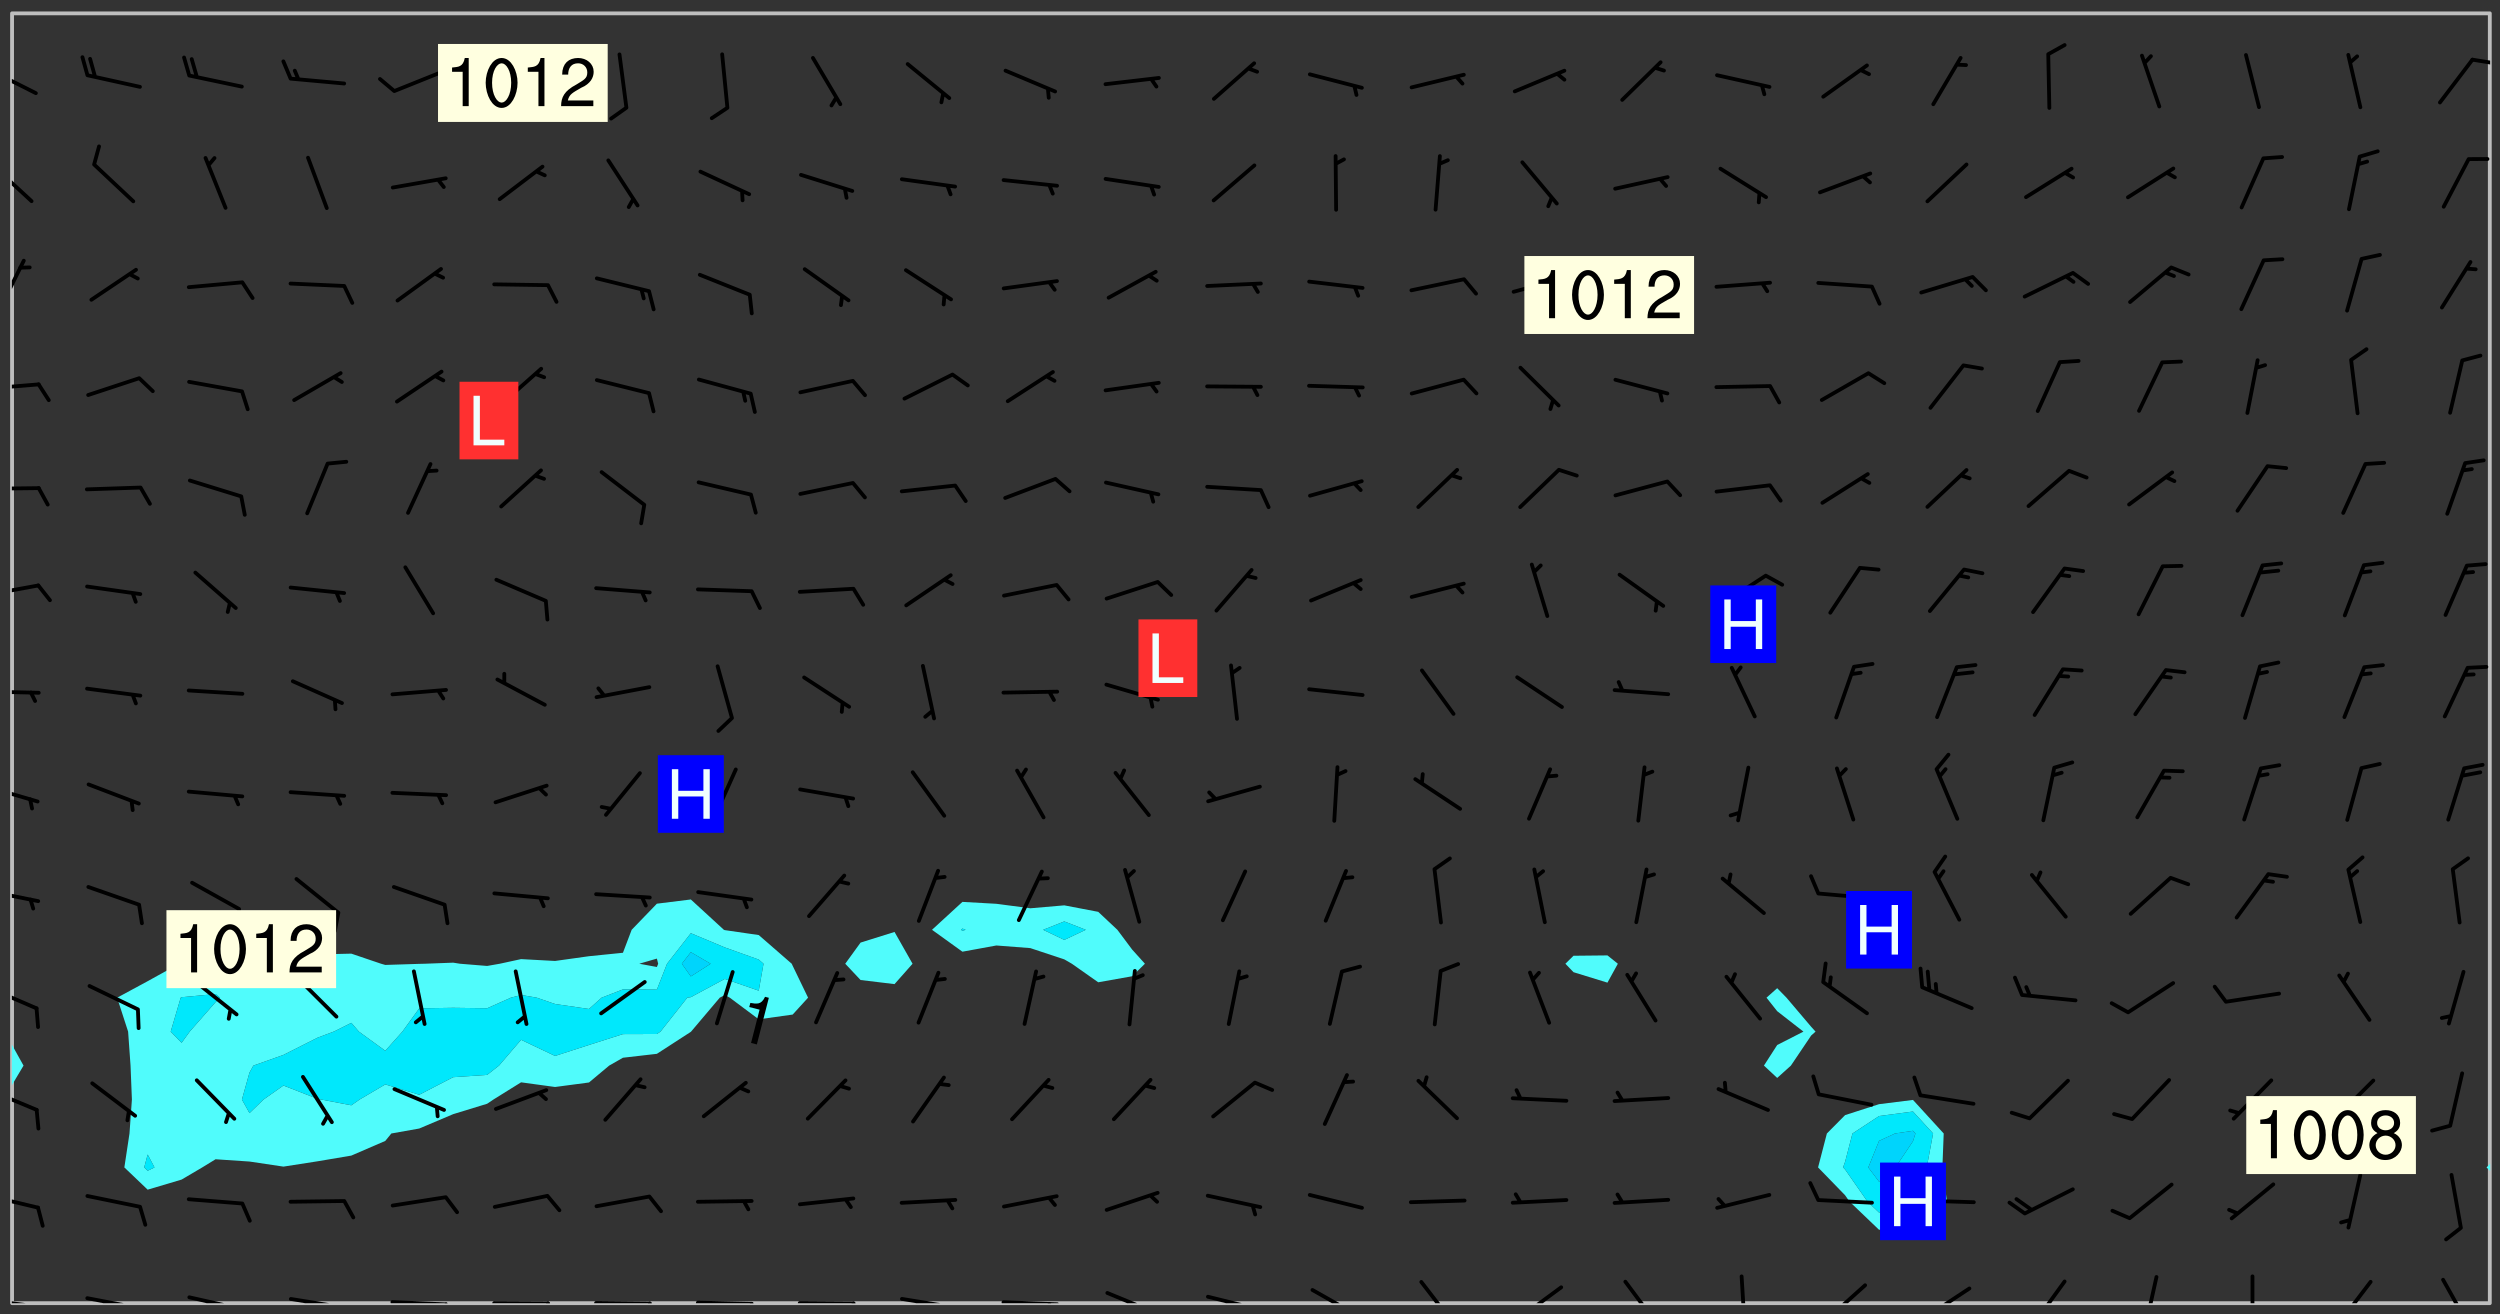 <svg xmlns="http://www.w3.org/2000/svg" role="img" xmlns:xlink="http://www.w3.org/1999/xlink" viewBox="142.45 309.95 326.84 171.84"><rect x="142.45" y="309.95" width="326.84" height="171.84" fill="#333333" stroke="none"/><defs><clipPath id="clip2"><path d="M 144 451 L 145 451 L 145 480.328 L 144 480.328 Z M 144 451"/></clipPath><clipPath id="clip3"><path d="M 144 311.672 L 145 311.672 L 145 447 L 144 447 Z M 144 311.672"/></clipPath><clipPath id="clip4"><path d="M 144 311.672 L 468 311.672 L 468 480.328 L 144 480.328 Z M 144 311.672"/></clipPath><clipPath id="clip5"><path d="M 467 463 L 468 463 L 468 480.328 L 467 480.328 Z M 467 463"/></clipPath><clipPath id="clip6"><path d="M 467 311.672 L 468 311.672 L 468 463 L 467 463 Z M 467 311.672"/></clipPath><clipPath id="clip7"><path d="M 144 479 L 148 479 L 148 480.328 L 144 480.328 Z M 144 479"/></clipPath><clipPath id="clip8"><path d="M 147 480 L 149 480 L 149 480.328 L 147 480.328 Z M 147 480"/></clipPath><clipPath id="clip9"><path d="M 153 479 L 162 479 L 162 480.328 L 153 480.328 Z M 153 479"/></clipPath><clipPath id="clip10"><path d="M 160 480 L 162 480 L 162 480.328 L 160 480.328 Z M 160 480"/></clipPath><clipPath id="clip11"><path d="M 166 479 L 175 479 L 175 480.328 L 166 480.328 Z M 166 479"/></clipPath><clipPath id="clip12"><path d="M 173 480 L 175 480 L 175 480.328 L 173 480.328 Z M 173 480"/></clipPath><clipPath id="clip13"><path d="M 180 479 L 188 479 L 188 480.328 L 180 480.328 Z M 180 479"/></clipPath><clipPath id="clip14"><path d="M 187 480 L 189 480 L 189 480.328 L 187 480.328 Z M 187 480"/></clipPath><clipPath id="clip15"><path d="M 193 479 L 202 479 L 202 480.328 L 193 480.328 Z M 193 479"/></clipPath><clipPath id="clip16"><path d="M 200 480 L 203 480 L 203 480.328 L 200 480.328 Z M 200 480"/></clipPath><clipPath id="clip17"><path d="M 206 480 L 215 480 L 215 480.328 L 206 480.328 Z M 206 480"/></clipPath><clipPath id="clip18"><path d="M 213 480 L 216 480 L 216 480.328 L 213 480.328 Z M 213 480"/></clipPath><clipPath id="clip19"><path d="M 220 480 L 228 480 L 228 480.328 L 220 480.328 Z M 220 480"/></clipPath><clipPath id="clip20"><path d="M 227 480 L 229 480 L 229 480.328 L 227 480.328 Z M 227 480"/></clipPath><clipPath id="clip21"><path d="M 233 480 L 241 480 L 241 480.328 L 233 480.328 Z M 233 480"/></clipPath><clipPath id="clip22"><path d="M 240 480 L 243 480 L 243 480.328 L 240 480.328 Z M 240 480"/></clipPath><clipPath id="clip23"><path d="M 246 480 L 255 480 L 255 480.328 L 246 480.328 Z M 246 480"/></clipPath><clipPath id="clip24"><path d="M 253 480 L 256 480 L 256 480.328 L 253 480.328 Z M 253 480"/></clipPath><clipPath id="clip25"><path d="M 260 479 L 268 479 L 268 480.328 L 260 480.328 Z M 260 479"/></clipPath><clipPath id="clip26"><path d="M 266 480 L 267 480 L 267 480.328 L 266 480.328 Z M 266 480"/></clipPath><clipPath id="clip27"><path d="M 273 479 L 281 479 L 281 480.328 L 273 480.328 Z M 273 479"/></clipPath><clipPath id="clip28"><path d="M 279 480 L 281 480 L 281 480.328 L 279 480.328 Z M 279 480"/></clipPath><clipPath id="clip29"><path d="M 286 478 L 294 478 L 294 480.328 L 286 480.328 Z M 286 478"/></clipPath><clipPath id="clip30"><path d="M 300 479 L 308 479 L 308 480.328 L 300 480.328 Z M 300 479"/></clipPath><clipPath id="clip31"><path d="M 305 480 L 307 480 L 307 480.328 L 305 480.328 Z M 305 480"/></clipPath><clipPath id="clip32"><path d="M 313 478 L 321 478 L 321 480.328 L 313 480.328 Z M 313 478"/></clipPath><clipPath id="clip33"><path d="M 328 477 L 333 477 L 333 480.328 L 328 480.328 Z M 328 477"/></clipPath><clipPath id="clip34"><path d="M 340 477 L 347 477 L 347 480.328 L 340 480.328 Z M 340 477"/></clipPath><clipPath id="clip35"><path d="M 354 477 L 360 477 L 360 480.328 L 354 480.328 Z M 354 477"/></clipPath><clipPath id="clip36"><path d="M 369 476 L 371 476 L 371 480.328 L 369 480.328 Z M 369 476"/></clipPath><clipPath id="clip37"><path d="M 380 477 L 387 477 L 387 480.328 L 380 480.328 Z M 380 477"/></clipPath><clipPath id="clip38"><path d="M 393 478 L 401 478 L 401 480.328 L 393 480.328 Z M 393 478"/></clipPath><clipPath id="clip39"><path d="M 391 480 L 395 480 L 395 480.328 L 391 480.328 Z M 391 480"/></clipPath><clipPath id="clip40"><path d="M 407 477 L 413 477 L 413 480.328 L 407 480.328 Z M 407 477"/></clipPath><clipPath id="clip41"><path d="M 422 476 L 425 476 L 425 480.328 L 422 480.328 Z M 422 476"/></clipPath><clipPath id="clip42"><path d="M 436 476 L 438 476 L 438 480.328 L 436 480.328 Z M 436 476"/></clipPath><clipPath id="clip43"><path d="M 447 477 L 453 477 L 453 480.328 L 447 480.328 Z M 447 477"/></clipPath><clipPath id="clip44"><path d="M 461 477 L 466 477 L 466 480.328 L 461 480.328 Z M 461 477"/></clipPath><clipPath id="clip45"><path d="M 144 465 L 148 465 L 148 469 L 144 469 Z M 144 465"/></clipPath><clipPath id="clip46"><path d="M 144 452 L 148 452 L 148 456 L 144 456 Z M 144 452"/></clipPath><clipPath id="clip47"><path d="M 144 438 L 148 438 L 148 443 L 144 443 Z M 144 438"/></clipPath><clipPath id="clip48"><path d="M 144 426 L 148 426 L 148 429 L 144 429 Z M 144 426"/></clipPath><clipPath id="clip49"><path d="M 144 412 L 148 412 L 148 415 L 144 415 Z M 144 412"/></clipPath><clipPath id="clip50"><path d="M 144 400 L 148 400 L 148 401 L 144 401 Z M 144 400"/></clipPath><clipPath id="clip51"><path d="M 144 386 L 148 386 L 148 389 L 144 389 Z M 144 386"/></clipPath><clipPath id="clip52"><path d="M 144 373 L 148 373 L 148 375 L 144 375 Z M 144 373"/></clipPath><clipPath id="clip53"><path d="M 144 359 L 148 359 L 148 362 L 144 362 Z M 144 359"/></clipPath><clipPath id="clip54"><path d="M 144 343 L 146 343 L 146 351 L 144 351 Z M 144 343"/></clipPath><clipPath id="clip55"><path d="M 144 331 L 147 331 L 147 337 L 144 337 Z M 144 331"/></clipPath><clipPath id="clip56"><path d="M 144 318 L 148 318 L 148 323 L 144 323 Z M 144 318"/></clipPath><clipPath id="clip57"><path d="M 465 317 L 468 317 L 468 319 L 465 319 Z M 465 317"/></clipPath><g id="surface1306" clip-path="url(#clip1)"><path fill="#fff" fill-opacity="0" fill-rule="evenodd" d="M 0 0 L 1000 0 L 1000 1000 L 0 1000 Z M 0 0"/><path fill="#d3d3d3" fill-opacity="0" fill-rule="evenodd" d="M162.152 355.867L161.918 356.16 161.977 356.395 162.094 356.566 162.27 356.801 162.562 357.148 162.676 357.207 162.793 357.035 162.852 356.801 163.027 356.625 163.492 356.449 164.191 356.449 164.426 356.742 164.715 357.559 164.773 357.734 164.949 357.965 165.301 358.199 166 358.898 166.172 359.074 166.406 359.422 166.641 359.832 166.93 360.414 167.34 360.879 167.57 361.113 167.805 361.289 167.922 361.52 168.098 361.812 168.27 362.977 168.27 363.211 168.328 363.5 168.387 363.617 168.504 363.734 168.852 364.145 168.969 364.316 169.145 364.492 169.32 364.727 169.438 364.898 169.609 365.25 169.668 365.484 169.902 365.891 170.137 365.832 169.961 366.008 169.902 366.938 169.32 366.938 169.086 366.824 168.738 366.938 168.621 367.055 168.562 367.348 168.504 367.523 168.387 367.695 167.922 367.988 167.863 368.223 167.805 368.336 167.805 368.98 167.863 369.152 167.863 369.562 167.922 369.621 167.922 370.027 167.98 370.434 168.098 370.609 168.156 370.668 168.387 371.309 168.328 371.602 168.328 372.301 168.27 372.883 168.27 373.117 168.211 373.348 168.156 373.699 168.156 375.621 168.211 375.738 168.637 375.738 168.27 375.855 168.246 376.207 169.137 377.375 170.879 377.914 172.219 378.273 172.219 378.812 172.309 379.621 172.844 380.336 174.363 380.605 175.254 380.52 175.344 381.684 175.879 381.863 177.039 381.684 179.094 380.699 180.254 380.336 182.133 380.16 183.828 379.98 183.648 380.699 182.133 380.785 180.883 380.875 180.078 381.145 179.004 381.953 179.273 382.672 179.809 383.57 179.629 384.195 179.363 385.004 179.629 386.082 180.254 386.98 181.059 387.16 182.309 386.98 182.043 387.703 182.141 388.207 182.195 388.5 182.195 388.672 182.254 388.965 182.254 389.371 182.43 389.488 182.781 389.605 183.188 389.605 183.48 389.43 183.594 389.312 183.652 389.195 183.77 388.965 183.828 388.789 184.18 388.324 184.41 388.148 184.586 388.09 184.762 388.148 184.82 388.324 184.938 389.312 184.992 389.781 185.051 389.953 185.168 390.188 185.344 390.246 186.16 390.305 186.449 390.305 186.566 390.539 186.625 390.945 186.684 391.297 186.684 392.402 186.801 392.695 186.918 393.043 187.207 393.742 187.383 394.094 187.965 394.848 188.316 395.023 188.488 395.082 188.957 395.316 189.598 395.781 189.945 396.016 190.238 396.191 190.531 396.246 190.762 396.309 191.578 396.656 191.871 396.832 191.984 397.004 192.336 397.355 192.453 397.531 192.977 398.172 192.977 398.461 193.035 398.812 193.035 399.16 193.094 399.512 193.152 399.801 193.27 399.859 193.441 399.918 193.617 399.918 194.199 400.152 194.375 400.27 194.551 400.559 194.727 400.793 194.84 401.027 195.133 401.258 195.25 401.375 195.25 401.785 195.309 401.84 195.598 402.074 195.832 402.191 195.891 402.309 196.008 402.48 196.066 402.598 196.297 402.832 196.355 403.008 196.59 403.066 196.707 403.125 196.59 403.238 196.531 403.355 196.531 403.473 196.414 403.766 196.297 404.055 196.297 404.637 196.473 404.754 196.59 404.812 196.648 404.93 196.766 405.047 196.879 405.105 197.055 405.453 197.113 405.805 197.172 406.211 197.172 406.387 197.113 406.562 196.996 407.262 196.996 407.434 197.113 407.609 197.406 407.902 197.812 407.902 197.988 408.02 198.105 408.191 198.223 408.484 198.223 408.719 197.695 408.719 197.465 408.484 197.23 408.484 197.055 408.543 196.996 409.242 197.055 409.59 197.172 409.766 197.348 410.176 197.465 410.406 197.754 410.875 197.93 410.93 198.453 410.93 198.688 410.988 199.445 411.629 199.504 411.922 199.504 412.156 199.562 412.215 199.793 412.562 199.793 412.914 199.676 413.086 199.676 413.379 199.969 413.668 200.262 413.844 200.434 413.902 200.727 414.078 201.02 414.195 201.602 414.602 201.891 414.836 202.184 415.012 202.402 415.172 202.418 415.184 202.648 415.359 203.289 415.883 203.465 416.117 203.582 416.293 203.758 416.469 203.871 416.641 203.871 417.281 203.988 417.457 204.457 417.574 205.039 417.691 205.273 417.75 205.504 417.863 205.797 417.98 205.91 418.039 206.496 418.391 206.785 418.562 206.961 418.625 207.137 418.68 207.312 418.738 208.012 419.09 208.301 419.266 208.535 419.32 208.824 419.496 209.059 419.613 209.699 420.02 209.992 420.137 210.164 420.195 210.398 420.254 210.809 420.312 211.039 420.371 211.273 420.488 211.332 420.66 210.922 420.836 211.391 420.895 211.449 421.188 211.562 421.422 211.738 421.477 211.973 421.535 212.148 421.594 212.555 421.711 213.195 421.945 213.312 422.117 213.371 422.352 213.371 422.527 213.312 422.645 213.254 423.051 213.488 423.285 213.605 423.344 213.953 423.461 214.594 423.691 214.77 423.809 215.059 423.926 215.234 424.102 215.469 424.566 216.051 425.672 216.227 425.848 216.574 426.023 216.75 426.141 217.102 426.258 218.148 426.781 218.383 426.84 218.848 426.953 219.141 427.012 219.605 427.188 220.363 427.77 220.598 428.004 220.945 428.469 221.121 428.645 221.41 428.879 222.227 429.578 222.52 429.754 222.809 430.043 223.102 430.219 223.395 430.508 224.09 431.148 224.266 431.324 224.559 431.559 224.848 431.793 225.316 432.082 225.957 432.664 226.305 432.898 226.539 433.191 226.887 433.539 227.238 434.004 228.172 434.996 228.52 435.402 228.637 435.578 228.871 435.637 228.984 435.754 229.629 435.93 229.859 436.043 230.094 436.102 230.387 436.277 230.617 436.395 231.551 437.094 231.957 437.5 232.191 437.676 232.598 437.852 232.832 437.969 233.648 438.316 233.996 438.551 234.23 438.668 234.523 438.957 234.754 439.074 235.512 439.426 235.863 439.598 236.094 439.656 236.387 439.773 236.621 439.832 237.492 440.008 238.309 440.008 238.777 440.238 238.949 440.297 239.824 440.996 240.289 441.113 240.582 441.172 240.758 441.23 240.988 441.289 241.457 441.348 241.805 441.406 242.156 441.465 242.562 441.523 242.855 441.523 243.027 441.582 243.027 441.812 243.203 441.988 243.496 441.988 243.844 442.047 244.195 442.105 244.895 442.223 245.535 442.223 246 441.988 246.293 441.812 246.465 441.695 246.875 441.523 247.164 441.348 248.098 440.883 248.566 440.59 249.09 440.297 249.555 440.125 250.02 439.949 251.07 439.484 251.359 439.367 251.77 439.25 252.059 439.133 252.586 438.957 254.102 438.258 254.684 437.91 254.973 437.852 255.266 437.793 255.613 437.676 256.488 437.445 256.84 437.328 256.953 437.328 257.188 437.27 258.062 437.035 258.297 436.977 259.109 436.977 259.461 436.918 260.277 436.801 260.449 436.742 260.801 436.688 261.094 436.629 261.324 436.57 262.141 436.395 262.316 436.336 262.664 436.336 262.898 436.277 263.363 436.16 264.121 435.988 264.355 435.93 264.703 435.93 265.113 435.812 265.402 435.754 266.688 435.695 266.977 435.695 267.387 435.637 267.617 435.578 267.793 435.578 268.668 435.461 269.074 435.461 269.484 435.344 269.832 435.344 270.184 435.23 271.055 435.172 272.805 435.172 273.852 435.461 274.262 435.578 274.551 435.695 274.902 435.812 275.191 435.93 276.242 436.102 276.531 436.16 276.824 436.16 277.117 436.219 277.289 436.277 277.699 436.336 277.871 436.395 277.988 436.453 278.105 436.453 278.223 436.512 278.574 436.57 278.688 436.57 279.098 436.637 281.02 437.031 282.945 437.426 284.465 437.875 286.16 438.594 288.305 439.398 289.91 438.68 291.34 437.875 292.5 436.797 293.75 436.348 296.785 435.629 298.66 435.27 300.805 433.922 303.039 432.668 305.539 431.41 307.234 430.961 309.02 430.781 310.18 430.512 310.805 431.051 312.145 430.781 312.859 429.793 313.844 428.449 314.289 428.27 315.094 427.91 316.969 427.371 318.754 426.922 320.004 426.652 321.164 426.562 322.863 426.473 324.824 426.203 326.074 426.113 326.613 426.113 327.238 426.023 328.129 426.023 330.273 425.844 332.684 425.664 335.273 425.574 336.969 425.754 338.578 425.844 340.008 426.203 341.168 426.922 343.043 427.91 344.203 429.438 344.469 430.152 345.098 430.242 345.453 431.141 345.988 431.68 346.523 433.207 347.598 433.566 348.133 433.566 347.328 434.102 347.418 435.809 348.133 438.504 349.023 439.309 349.918 440.297 350.633 441.555 352.418 442.094 353.938 441.914 354.293 443.258 355.902 442.453 356.883 441.914 357.152 442.184 357.469 441.969 357.688 441.824 358.488 442.273 358.938 441.914 359.293 441.914 359.828 441.645 360.367 440.926 360.902 440.656 361.527 439.668 362.688 440.117 363.527 440.488 364.922 441.105 366.617 440.926 368.223 440.926 370.008 441.016 370.188 439.309 370.723 437.965 371.527 438.234 372.02 439.082 372.422 439.488 372.332 440.027 372.332 440.387 373.047 440.836 373.758 440.566 375.188 440.566 375.547 441.555 375.992 442.812 376.707 444.156 377.957 444.785 379.652 445.414 380.367 445.234 380.547 444.695 381.527 444.605 381.977 444.965 382.062 446.223 381.797 446.852 381.262 447.031 381.262 447.57 381.977 448.555 382.242 449.094 383.227 450.082 384.027 451.16 383.762 451.52 383.672 452.418 383.047 454.75 382.691 456.816 382.602 458.609 382.422 459.328 382.332 459.867 382.332 461.305 381.352 463.188 380.992 464.895 380.457 465.793 379.652 466.961 379.387 467.5 381.441 468.754 381.527 469.113 381.172 469.652 381.082 469.473 381.082 470.281 381.172 471.719 380.727 472.434 379.652 472.527 379.387 473.242 379.922 474.141 380.727 474.859 381.887 475.668 383.227 475.938 383.672 476.297 383.316 476.746 381.527 476.656 380.277 476.207 379.562 475.488 378.938 475.398 378.762 478.988 378.574 480.297 467.934 480.297 467.934 311.703 412.664 311.703 412.664 360.785 413.426 360.91 416.715 361.453 418.738 364.289 418.738 367.043 421.09 367.375 423.438 367.707 427.488 367.707 426.109 371.867 424.086 372.574 422.062 373.277 421.52 373.621 418.926 375.238 418.738 375.355 416.715 373.277 415.984 370.535 413.312 368.457 411.938 364.957 411.871 364.875 409.914 362.203 412.664 360.785 412.664 311.703 294.422 311.703 294.422 403.117 294.539 403.148 294.672 403.16 294.746 403.234 294.852 403.281 294.941 403.34 295.027 403.398 295.117 403.457 295.414 403.754 295.473 403.844 295.504 403.961 295.531 404.078 295.547 404.215 295.516 404.332 295.457 404.422 295.398 404.508 295.355 404.613 295.309 404.715 295.281 404.836 295.281 404.98 295.457 405.25 295.605 405.398 295.68 405.484 295.754 405.559 295.797 405.664 295.859 405.754 295.918 405.84 295.961 405.945 296.02 406.035 296.066 406.137 296.109 406.242 296.168 406.328 296.285 406.508 296.359 406.582 296.422 406.668 296.48 406.758 296.523 406.863 296.582 406.953 296.641 407.039 296.703 407.129 296.762 407.219 296.805 407.32 296.922 407.5 296.996 407.574 297.055 407.66 297.129 407.734 297.219 407.793 297.324 407.84 297.473 407.84 297.605 407.824 297.738 407.84 297.84 407.793 297.914 407.719 297.961 407.617 297.945 407.484 297.945 407.336 297.898 407.23 297.871 407.113 297.824 407.012 297.797 406.891 297.754 406.789 297.691 406.699 297.648 406.598 297.605 406.492 297.574 406.375 297.559 406.242 297.547 406.105 297.633 406.047 297.691 405.961 297.812 405.93 297.855 406.035 297.871 406.168 297.871 406.285 297.93 406.387 297.988 406.477 298.078 406.535 298.227 406.684 298.285 406.773 298.328 406.879 298.316 406.98 298.402 407.039 298.508 407.086 298.594 407.145 298.684 407.203 298.758 407.277 298.641 407.305 298.535 407.352 298.449 407.41 298.375 407.484 298.316 407.574 298.254 407.66 298.227 407.781 298.18 407.883 298.137 407.988 298.105 408.105 298.094 408.238 298.078 408.371 298.078 408.52 298.105 408.637 298.152 408.742 298.195 408.844 298.254 408.934 298.328 409.008 298.418 409.066 298.492 409.141 298.582 409.199 298.641 409.289 298.684 409.395 298.73 409.496 298.848 409.527 298.98 409.543 299.129 409.543 299.246 409.512 299.352 409.555 299.395 409.66 299.441 409.762 299.469 409.883 299.5 410 299.527 410.117 299.559 410.238 299.586 410.355 299.691 410.398 299.793 410.445 299.926 410.43 300.074 410.578 300.137 410.664 300.211 410.738 300.281 410.812 300.371 410.875 300.477 410.918 300.578 410.961 300.695 410.992 300.832 411.008 300.949 410.977 301.023 410.902 301.051 410.785 301.039 410.652 301.008 410.531 300.98 410.414 301.023 410.309 301.141 410.309 301.23 410.371 301.348 410.398 301.496 410.398 301.629 410.414 301.777 410.414 301.91 410.43 302.043 410.414 302.191 410.414 302.324 410.398 302.457 410.387 302.594 410.398 302.711 410.371 302.844 410.355 303.035 410.297 302.977 410.473 302.961 410.605 302.934 410.727 302.918 410.859 302.859 410.945 302.727 410.961 302.621 411.008 302.516 411.051 302.398 411.082 302.281 411.109 302.016 411.141 301.867 411.141 301.734 411.156 301.66 411.23 301.719 411.316 301.867 411.465 301.984 411.645 302.059 411.715 302.148 411.777 302.238 411.836 302.324 411.895 302.414 411.953 302.516 411.996 302.621 412.059 302.727 412.102 302.812 412.16 302.918 412.207 303.02 412.25 303.199 412.367 303.258 412.457 303.215 412.559 303.168 412.664 303.184 412.797 303.406 413.02 303.465 413.109 303.508 413.211 303.539 413.332 303.582 413.434 303.598 413.566 303.629 413.684 303.641 413.82 303.672 413.938 303.82 414.086 303.922 414.129 304.027 414.172 304.145 414.203 304.277 414.219 304.414 414.234 304.531 414.234 304.648 414.203 304.738 414.145 304.781 414.039 304.828 413.938 304.871 413.832 304.902 413.715 304.914 413.582 304.914 413.434 304.902 413.301 304.887 413.168 304.855 413.051 304.812 412.945 304.766 412.84 304.723 412.738 304.68 412.633 304.664 412.5 304.68 412.367 304.707 412.25 304.738 412.133 304.766 412.012 304.812 411.91 304.902 411.852 304.988 411.789 305.062 411.715 305.152 411.656 305.375 411.434 305.434 411.348 305.508 411.273 305.625 411.094 305.684 411.008 305.684 410.859 305.609 410.785 305.508 410.738 305.402 410.695 305.301 410.652 305.242 410.562 305.195 410.457 305.168 410.34 305.258 410.281 305.375 410.25 305.477 410.207 305.656 410.09 305.805 409.941 305.816 409.809 305.805 409.703 305.715 409.645 305.582 409.66 305.434 409.66 305.301 409.676 305.168 409.66 305.047 409.629 304.961 409.57 304.887 409.496 304.828 409.406 304.766 409.32 304.648 409.141 304.59 409.055 304.621 408.934 304.707 408.875 304.828 408.844 304.887 408.758 304.887 408.637 304.855 408.52 304.797 408.43 304.738 408.344 304.691 408.238 304.664 408.121 304.648 407.988 304.707 407.898 304.781 407.824 304.871 407.766 304.988 407.586 305.062 407.512 305.121 407.426 305.27 407.277 305.391 407.246 305.523 407.23 305.656 407.246 305.73 407.32 305.773 407.426 305.789 407.559 305.758 407.676 305.641 407.707 305.508 407.719 305.359 407.867 305.316 407.973 305.27 408.074 305.242 408.195 305.211 408.312 305.211 408.461 305.242 408.578 305.285 408.684 305.344 408.773 305.418 408.844 305.492 408.918 305.609 408.949 305.73 408.977 305.848 408.949 305.98 408.934 306.098 408.934 306.188 408.992 306.262 409.066 306.309 409.172 306.367 409.258 306.469 409.305 306.602 409.32 306.707 409.363 306.793 409.422 306.781 409.527 306.707 409.602 306.527 409.719 306.469 409.809 306.379 409.867 306.309 409.941 306.234 410.016 306.172 410.105 306.145 410.223 306.129 410.355 306.145 410.488 306.129 410.621 306.129 410.77 306.145 410.902 306.172 411.02 306.203 411.141 306.277 411.215 306.367 411.273 306.453 411.332 306.543 411.391 306.66 411.422 306.66 411.508 306.559 411.555 306.469 411.613 306.203 411.645 306.086 411.672 305.938 411.672 305.832 411.715 305.73 411.762 305.672 411.852 305.609 412.086 305.598 412.219 305.566 412.34 305.551 412.473 305.551 412.766 305.539 412.898 305.551 413.035 305.566 413.168 305.699 413.184 305.832 413.195 305.953 413.227 306.039 413.285 306.113 413.359 306.16 413.465 306.203 413.566 306.219 413.699 306.219 414.145 306.203 414.277 306.203 414.723 306.234 414.988 306.262 415.105 306.277 415.238 306.309 415.355 306.395 415.566 306.426 415.832 306.426 415.98 306.395 416.098 306.367 416.215 306.336 416.336 306.309 416.453 306.277 416.57 306.246 416.691 306.234 416.824 306.219 416.957 306.309 417.016 306.426 416.984 306.527 417 306.574 417.105 306.543 417.371 306.543 417.812 306.5 417.918 306.453 418.023 306.41 418.125 306.367 418.23 306.309 418.316 306.277 418.438 306.234 418.555 306.203 418.672 306.188 418.805 306.203 418.938 306.262 419.027 306.367 419.074 306.453 419.133 306.512 419.219 306.5 419.355 306.469 419.473 306.426 419.574 306.426 420.02 306.41 420.152 306.41 420.301 306.379 420.418 306.336 420.523 306.309 420.641 306.262 420.746 306.219 420.848 306.188 420.969 306.16 421.086 306.129 421.219 306.098 421.336 306.07 421.453 306.027 421.559 305.996 421.676 305.965 421.797 305.953 421.93 305.938 422.062 305.938 422.359 305.965 422.477 305.965 422.625 306.012 423.023 306.039 423.141 306.098 423.23 306.219 423.262 306.367 423.262 306.5 423.246 306.559 423.336 306.559 423.453 306.5 423.543 306.41 423.602 306.309 423.645 306.203 423.691 306.113 423.75 306.027 423.809 305.891 423.824 305.773 423.793 305.641 423.777 305.539 423.824 305.477 423.91 305.465 424.047 305.449 424.18 305.418 424.297 305.391 424.414 305.375 424.547 305.344 424.668 305.344 424.965 305.359 425.098 305.391 425.215 305.391 425.363 305.402 425.496 305.402 425.645 305.375 425.762 305.328 425.863 305.301 425.984 305.27 426.102 305.211 426.191 305.137 426.266 305.035 426.309 304.93 426.355 304.812 426.383 304.691 426.414 304.59 426.367 304.648 426.281 304.754 426.234 304.781 426.117 304.812 426 304.84 425.879 304.871 425.762 304.871 425.613 304.887 425.48 304.855 425.363 304.812 425.258 304.707 425.273 304.633 425.348 304.531 425.391 304.441 425.453 304.367 425.527 304.324 425.629 304.309 425.762 304.277 425.879 304.25 426 304.219 426.117 304.191 426.234 304.16 426.355 304.133 426.473 304.102 426.59 304.059 426.695 303.969 426.754 303.879 426.754 303.762 426.723 303.73 426.637 303.746 426.5 303.715 426.383 303.715 426.234 303.703 426.102 303.703 425.953 303.641 425.719 303.613 425.598 303.57 425.496 303.523 425.391 303.465 425.305 303.406 425.215 303.363 425.109 303.301 425.023 303.152 424.875 303.082 424.801 302.977 424.754 302.871 424.711 302.77 424.668 302.473 424.371 302.383 424.297 302.297 424.238 302.191 424.195 302.102 424.133 302.016 424.074 301.91 424.031 301.82 423.973 301.734 423.91 301.66 423.84 301.555 423.793 301.469 423.734 301.363 423.691 301.273 423.629 301.172 423.586 301.066 423.543 300.98 423.484 300.875 423.438 300.77 423.395 300.668 423.348 300.578 423.289 300.477 423.246 300.371 423.203 300.281 423.141 300.164 423.113 300.031 423.098 299.898 423.113 299.75 423.113 299.617 423.129 299.5 423.098 299.41 423.039 299.336 422.965 299.246 422.906 299.145 422.859 298.996 422.859 298.875 422.832 298.773 422.789 298.699 422.715 298.582 422.535 298.492 422.477 298.391 422.434 298.301 422.371 298.195 422.328 298.105 422.27 298.02 422.211 297.914 422.164 297.855 422.078 297.797 421.988 297.754 421.883 297.707 421.781 297.633 421.707 297.547 421.648 297.473 421.574 297.383 421.516 297.16 421.293 297.117 421.188 297.086 420.922 297.191 420.879 297.336 420.879 297.441 420.922 297.516 420.996 297.605 421.055 297.691 421.113 297.797 421.16 297.887 421.219 298.035 421.367 298.105 421.441 298.254 421.59 298.316 421.676 298.391 421.75 298.477 421.809 298.551 421.883 298.641 421.945 298.73 422.004 298.816 422.062 299.086 422.238 299.188 422.285 299.293 422.328 299.395 422.371 299.441 422.297 299.5 422.211 299.574 422.137 299.645 422.062 299.75 422.105 299.824 422.18 299.883 422.27 299.926 422.371 299.973 422.477 300.016 422.582 300.137 422.609 300.254 422.582 300.328 422.492 300.371 422.387 300.43 422.297 300.504 422.223 300.609 422.18 300.727 422.152 300.859 422.164 300.949 422.223 301.098 422.371 301.156 422.461 301.199 422.566 301.246 422.668 301.289 422.773 301.332 422.875 301.438 422.922 301.543 422.965 301.676 422.98 301.762 422.922 301.82 422.832 301.895 422.758 302 422.715 302.117 422.742 302.223 422.789 302.324 422.832 302.43 422.875 302.531 422.922 302.711 423.039 302.711 423.156 302.695 423.289 302.711 423.422 302.727 423.559 302.785 423.645 302.887 423.691 303.008 423.719 303.125 423.75 303.273 423.75 303.391 423.719 303.449 423.629 303.629 423.512 303.688 423.422 303.762 423.348 303.82 423.262 303.938 423.082 304.117 422.965 304.234 422.996 304.324 423.055 304.367 423.129 304.352 423.262 304.352 423.379 304.441 423.438 304.59 423.438 304.723 423.422 304.855 423.41 305.121 423.379 305.227 423.336 305.344 423.305 305.465 423.277 305.539 423.203 305.609 423.129 305.672 423.039 305.656 422.934 305.609 422.832 305.508 422.789 305.402 422.773 305.285 422.801 305.02 422.832 304.871 422.832 304.797 422.758 304.707 422.699 304.59 422.668 304.473 422.641 304.34 422.625 304.191 422.625 304.059 422.641 303.762 422.641 303.656 422.594 303.508 422.445 303.465 422.344 303.406 422.254 303.629 422.031 303.715 421.973 303.82 421.93 303.938 421.898 304.07 421.883 304.203 421.898 304.34 421.914 304.441 421.957 304.574 421.945 304.664 421.883 304.766 421.84 304.828 421.75 304.781 421.648 304.691 421.59 304.574 421.559 304.473 421.516 304.414 421.426 304.352 421.336 304.352 421.219 304.367 421.086 304.473 421.039 304.547 420.969 304.547 420.848 304.457 420.789 304.426 420.672 304.516 420.613 304.59 420.539 304.633 420.434 304.691 420.344 304.738 420.242 304.754 420.109 304.754 419.961 304.707 419.855 304.664 419.754 304.574 419.695 304.441 419.68 304.34 419.637 304.203 419.621 304.086 419.59 303.641 419.59 303.508 419.574 303.375 419.562 303.242 419.547 303.125 419.516 302.977 419.516 302.844 419.5 302.711 419.488 302.445 419.457 302.324 419.414 302.238 419.355 302.164 419.281 302.164 419.133 302.176 419 302.281 418.953 302.383 418.91 302.516 418.895 302.668 418.895 302.801 418.879 303.094 418.879 303.215 418.91 303.316 418.953 303.406 419.012 303.641 419.074 303.762 419.027 303.852 418.969 303.953 418.926 304.086 418.91 304.191 418.953 304.293 419 304.426 419.012 304.547 418.984 304.691 418.984 304.812 418.953 304.93 418.926 305.035 418.879 305.109 418.805 305.195 418.746 305.344 418.598 305.402 418.512 305.449 418.406 305.477 418.289 305.492 418.184 305.391 418.141 305.301 418.082 305.184 418.051 305.078 418.008 304.988 417.945 304.914 417.859 304.84 417.785 304.738 417.742 304.633 417.695 304.531 417.652 304.473 417.562 304.426 417.461 304.34 417.25 304.277 417.164 304.219 417.074 304.145 417 304.059 416.941 303.789 416.941 303.672 416.973 303.582 417.031 303.48 417.074 303.348 417.09 303.242 417.074 303.215 416.957 303.152 416.867 303.035 416.836 302.934 416.793 302.785 416.645 302.754 416.527 302.738 416.422 302.812 416.348 302.992 416.23 303.109 416.203 303.227 416.172 303.363 416.188 303.465 416.23 303.57 416.273 303.672 416.32 303.777 416.363 303.895 416.395 304.027 416.41 304.145 416.438 304.277 416.453 304.383 416.438 304.473 416.379 304.398 416.305 304.293 416.262 304.219 416.188 304.145 416.098 303.996 415.949 303.91 415.891 303.82 415.832 303.746 415.758 303.656 415.699 303.555 415.652 303.434 415.625 303.332 415.578 303.227 415.535 303.109 415.504 303.008 415.461 302.887 415.43 302.738 415.43 302.621 415.461 302.516 415.504 302.43 415.566 302.25 415.684 302.164 415.742 302.074 415.801 301.969 415.848 301.883 415.906 301.777 415.949 301.676 415.992 301.57 416.039 301.496 416.113 301.438 416.203 301.379 416.289 301.332 416.395 301.273 416.48 301.199 416.555 301.066 416.543 300.949 416.512 300.832 416.512 300.758 416.586 300.668 416.645 300.594 416.719 300.504 416.777 300.418 416.836 300.312 416.883 300.211 416.926 300.074 416.941 299.973 416.898 299.824 416.75 299.719 416.703 299.633 416.703 299.527 416.75 299.426 416.793 299.305 416.824 299.188 416.793 299.113 416.719 299.113 416.602 299.145 416.48 299.219 416.41 299.277 416.32 299.352 416.246 299.469 416.215 299.574 416.172 299.867 416.172 300 416.156 300.137 416.141 300.238 416.098 300.328 416.039 300.43 415.992 300.52 415.934 300.652 415.922 300.742 415.98 300.875 415.992 300.965 415.934 301.051 415.875 301.156 415.832 301.246 415.773 301.332 415.711 301.422 415.652 301.57 415.504 301.629 415.418 301.688 415.328 301.793 415.285 301.926 415.27 302.043 415.297 302.164 415.328 302.223 415.27 302.281 415.18 302.312 414.914 302.34 414.797 302.445 414.809 302.578 414.824 302.68 414.781 302.77 414.723 302.828 414.633 302.902 414.559 302.961 414.469 303.008 414.367 303.02 414.234 303.008 414.102 302.961 413.996 302.812 413.848 302.754 413.758 302.695 413.672 302.652 413.566 302.652 413.121 302.668 412.988 302.668 412.84 302.68 412.707 302.621 412.648 302.531 412.707 302.43 412.664 302.25 412.547 302.164 412.488 302.102 412.398 302.043 412.309 301.969 412.234 301.883 412.176 301.762 412.207 301.66 412.219 301.555 412.266 301.469 412.324 301.363 412.367 301.215 412.516 301.125 412.574 301.039 412.633 300.949 412.695 300.844 412.738 300.711 412.754 300.711 412.633 300.816 412.59 300.934 412.559 301.008 412.488 301.051 412.383 301.051 412.234 301.023 412.117 300.875 411.969 300.742 411.953 300.594 411.953 300.477 411.984 300.371 412.027 300.27 412.07 300.18 412.133 300.062 412.16 299.988 412.086 300 411.953 299.957 411.852 299.914 411.746 299.824 411.688 299.707 411.715 299.586 411.746 299.469 411.777 299.367 411.82 299.246 411.852 299.145 411.895 299.039 411.938 298.949 411.996 298.848 412.012 298.848 411.895 298.863 411.762 298.805 411.672 298.73 411.715 298.582 411.863 298.523 411.953 298.449 412.027 298.402 412.133 298.359 412.234 298.285 412.309 298.227 412.398 298.152 412.473 298.094 412.559 298.02 412.633 297.93 412.695 297.855 412.766 297.781 412.84 297.68 412.855 297.547 412.871 297.441 412.828 297.441 412.707 297.59 412.559 297.633 412.457 297.691 412.367 297.738 412.266 297.781 412.16 297.84 412.07 297.871 411.953 297.914 411.852 297.945 411.73 297.973 411.613 298.02 411.508 298.062 411.406 298.105 411.301 298.18 411.23 298.27 411.168 298.359 411.109 298.461 411.066 298.758 411.066 299.023 411.035 299.129 410.992 299.055 410.918 298.938 410.887 298.832 410.844 298.742 410.785 298.641 410.738 298.551 410.68 298.449 410.637 298.344 410.594 298.254 410.531 298.168 410.473 298.062 410.43 297.961 410.387 297.84 410.355 297.723 410.324 297.621 410.281 297.5 410.25 297.398 410.207 297.309 410.148 297.266 410.043 297.25 409.91 297.352 409.867 297.484 409.852 297.621 409.867 297.754 409.852 297.855 409.809 297.914 409.719 297.93 409.613 297.84 409.555 297.766 409.48 297.664 409.438 297.574 409.379 297.426 409.23 297.383 409.125 297.367 408.992 297.367 408.699 297.309 408.609 297.219 408.551 297.145 408.477 297.102 408.371 297.07 408.254 297.012 408.164 296.938 408.09 296.82 408.062 296.746 407.988 296.656 407.93 296.566 407.867 296.48 407.809 296.406 407.734 296.348 407.648 296.301 407.543 296.215 407.484 296.066 407.336 295.871 407.277 295.738 407.293 295.637 407.336 295.562 407.41 295.516 407.512 295.473 407.617 295.414 407.707 295.355 407.793 295.059 408.09 294.969 408.148 294.883 408.148 294.82 408.062 294.777 407.957 294.809 407.84 294.867 407.75 294.895 407.633 294.883 407.5 294.793 407.438 294.688 407.484 294.57 407.512 294.453 407.543 294.184 407.719 294.082 407.766 293.965 407.793 293.859 407.84 293.77 407.898 293.668 407.941 293.609 407.855 293.562 407.75 293.578 407.617 293.625 407.512 293.695 407.438 293.77 407.367 293.828 407.277 293.828 407.129 293.785 407.023 293.547 407.023 293.445 407.07 293.414 407.188 293.387 407.305 293.355 407.426 293.281 407.469 293.148 407.484 293.074 407.438 293.031 407.336 292.988 407.23 292.941 407.129 292.898 407.023 292.777 407.055 292.676 407.098 292.543 407.113 292.426 407.145 292.32 407.188 292.23 407.246 292.129 407.293 292.008 407.32 291.875 407.336 291.773 407.293 291.715 407.203 291.668 407.098 291.625 406.996 291.582 406.891 291.582 406.773 291.641 406.684 291.727 406.625 291.906 406.508 292.008 406.461 292.113 406.418 292.219 406.359 292.32 406.316 292.41 406.254 292.512 406.211 292.617 406.152 292.719 406.105 292.809 406.047 292.914 406.004 293.016 405.961 293.105 405.898 293.207 405.855 293.344 405.84 293.461 405.871 293.562 405.914 293.684 405.945 293.785 405.988 293.891 406.035 293.992 406.078 294.098 406.121 294.199 406.168 294.305 406.211 294.406 406.254 294.512 406.301 294.598 406.359 294.703 406.402 294.82 406.434 294.926 406.477 295.027 406.523 295.117 406.582 295.223 406.625 295.324 406.668 295.43 406.715 295.547 406.742 295.648 406.789 295.77 406.816 295.918 406.816 296.004 406.758 296.02 406.656 296.078 406.566 296.051 406.449 295.977 406.375 295.859 406.195 295.785 406.121 295.695 406.047 295.516 405.93 295.43 405.871 295.324 405.828 295.223 405.781 294.953 405.605 294.895 405.516 294.82 405.441 294.762 405.352 294.719 405.25 294.688 405.133 294.672 404.996 294.672 404.434 294.66 404.301 294.645 404.168 294.613 404.051 294.598 403.918 294.586 403.785 294.555 403.664 294.332 403.441 294.273 403.355 294.258 403.25 294.289 403.133 294.422 403.117 294.422 311.703 172.992 311.703 172.992 313.156 172.934 313.391 172.582 314.441 172.41 314.965 172.293 315.312 172.117 315.723 172 315.895 171.766 316.188 171.535 316.246 171.184 316.246 171.066 316.305 170.836 316.711 170.836 317.004 170.953 317.18 171.184 317.41 171.301 317.645 171.941 318.402 172.234 318.867 172.41 319.102 172.641 319.453 172.875 319.801 173.516 320.617 173.691 321.082 173.863 321.492 173.98 322.188 174.156 322.656 174.273 324.055 174.332 324.52 174.332 325.395 174.449 326.441 174.449 331.223 174.391 331.688 174.039 332.969 173.863 333.492 173.75 333.902 173.398 334.832 172.934 336 172.699 336.582 172.582 336.758 172.41 337.105 172.234 337.512 171.883 338.328 171.824 338.621 171.711 338.914 171.594 339.203 171.535 339.379 171.418 340.254 171.359 340.66 171.301 340.777 171.242 340.953 171.184 341.125 170.953 341.652 170.836 341.824 170.836 342.059 170.719 342.293 170.66 342.465 170.484 343.051 170.484 343.34 170.426 343.516 170.426 343.809 170.367 343.922 170.309 344.449 170.309 344.621 170.254 344.855 170.254 347.477 170.078 348.293 169.961 348.469 169.785 348.703 169.668 348.875 169.555 349.109 168.969 350.043 168.738 350.332 168.445 350.797 168.27 351.031 167.98 351.383 167.629 352.082 167.516 352.312 167.34 352.723 167.164 352.953 166.758 353.48 165.941 354.18 165.648 354.352 165.359 354.586 165.184 354.703 165.008 354.879 164.484 355.285 163.957 355.461 163.785 355.637 163.551 355.691 162.91 355.867 162.152 355.867M174.363 386.891L173.289 387.34 173.648 388.234 174.898 387.52 175.344 386.98 174.363 386.891"/><path fill="#d3d3d3" fill-opacity="0" fill-rule="evenodd" d="M201.508 416.598L200.613 416.598 201.062 417.227 202.043 417.586 202.848 417.496 203.293 416.508 203.117 416.598 202.402 416.242 201.508 416.598M356.129 475.668L356.07 475.145 356.07 474.852 356.184 474.559 356.242 474.328 356.711 473.859 356.824 473.859 356.941 473.746 357.059 473.688 357.234 473.688 357.469 473.629 357.816 473.629 358.051 473.688 358.168 473.746 358.398 473.918 358.457 474.094 358.574 474.676 358.574 474.969 358.457 475.145 358.285 475.434 358.109 475.609 357.582 476.133 357.352 476.367 357.234 476.426 357.059 476.426 356.941 476.367 356.535 476.074 356.359 475.957 356.242 475.898 356.184 475.785 356.129 475.668M362.77 464.711L362.711 464.539 362.711 463.43 362.77 463.258 362.945 463.199 363.117 463.141 363.293 463.141 363.527 463.082 363.645 463.141 363.703 463.84 363.645 464.012 363.527 464.188 363.41 464.246 363.176 464.77 363.062 464.828 362.828 464.828 362.77 464.711M372.383 450.32L372.266 450.145 372.266 449.445 372.559 448.57 372.676 448.398 372.852 448.047 372.965 447.816 373.082 447.523 373.434 446.766 373.551 446.535 373.723 446.301 373.898 446.301 374.016 446.242 374.656 446.242 374.773 446.301 375.008 446.535 375.18 446.648 375.531 446.941 375.648 447.059 375.762 447.234 375.762 447.348 375.879 447.406 375.996 447.523 375.996 448.223 375.938 448.398 375.938 448.629 375.879 448.805 375.531 449.855 375.414 450.086 375.297 450.32 375.18 450.379 374.949 450.613 374.309 450.902 373.434 450.902 373.023 450.785 372.383 450.32"/><path fill="none" stroke="#bebebe" stroke-linecap="round" stroke-linejoin="round" stroke-miterlimit="10" stroke-width=".5" d="M 431.957 354.305 L 108.027 354.305 L 108.027 185.68 L 431.957 185.68 L 431.957 354.305" transform="matrix(1 0 0 -1 36 666)"/><g clip-path="url(#clip2)"><path fill="#fff" fill-opacity="0" fill-rule="evenodd" d="M 144 475.891 L 144 480.328 L 144.004 480.328 L 144 480.328 L 144 451.824 L 144 475.891"/></g><g clip-path="url(#clip3)"><path fill="#fff" fill-opacity="0" fill-rule="evenodd" d="M 144 444.82 L 144 446.523 L 144 311.672 L 144.004 311.672 L 144 311.672 L 144 444.82"/></g><path fill="#50fcfc" fill-rule="evenodd" d="M 144 446.523 L 144 451.824 L 144.004 451.82 L 144.004 446.527 L 144 446.523"/><g clip-path="url(#clip4)"><path fill="#fff" fill-opacity="0" fill-rule="evenodd" d="M 144.004 480.328 L 144.004 451.82 L 145.527 449.262 L 144.004 446.527 L 144.004 311.672 L 232.766 311.672 L 232.766 427.543 L 228.328 428.094 L 225.031 431.508 L 223.891 434.512 L 219.453 434.961 L 215.016 435.582 L 210.574 435.34 L 207.789 435.945 L 206.137 436.234 L 202.586 435.945 L 201.699 435.805 L 197.984 435.945 L 197.262 435.961 L 192.82 436.102 L 192.27 435.945 L 188.383 434.625 L 183.945 434.73 L 179.508 434.645 L 175.066 434.383 L 170.629 434.715 L 166.191 435.68 L 165.871 435.945 L 161.754 438.227 L 157.762 440.383 L 159.199 444.82 L 159.516 449.262 L 159.695 453.699 L 159.379 458.137 L 158.707 462.574 L 161.754 465.484 L 166.191 464.164 L 168.891 462.574 L 170.629 461.508 L 175.066 461.805 L 179.508 462.469 L 183.945 461.777 L 188.383 461.027 L 192.82 459.109 L 193.613 458.137 L 197.262 457.488 L 201.699 455.609 L 206.137 454.25 L 206.957 453.699 L 210.574 451.449 L 215.016 452.059 L 219.453 451.469 L 222.09 449.262 L 223.891 448.234 L 228.328 447.723 L 232.766 444.848 L 232.797 444.82 L 236.551 440.383 L 237.207 440.035 L 237.859 440.383 L 241.645 443.211 L 246.082 442.59 L 248.094 440.383 L 246.082 436.215 L 245.957 435.945 L 241.645 432.195 L 237.207 431.551 L 237.086 431.508 L 232.766 427.543 L 232.766 311.672 L 259.398 311.672 L 259.398 431.789 L 254.957 433.18 L 252.953 435.945 L 254.957 438.074 L 259.398 438.609 L 261.754 435.945 L 259.398 431.789 L 259.398 311.672 L 268.273 311.672 L 268.273 427.859 L 264.297 431.508 L 268.273 434.371 L 272.711 433.559 L 277.152 433.902 L 281.59 435.375 L 282.578 435.945 L 286.027 438.371 L 290.465 437.582 L 292.133 435.945 L 290.465 434.094 L 288.531 431.508 L 286.027 429.16 L 281.59 428.312 L 277.152 428.695 L 272.711 428.109 L 268.273 427.859 L 268.273 311.672 L 352.602 311.672 L 352.602 434.855 L 348.164 434.902 L 347.102 435.945 L 348.164 437.051 L 352.602 438.418 L 353.961 435.945 L 352.602 434.855 L 352.602 311.672 L 374.793 311.672 L 374.793 439.141 L 373.395 440.383 L 374.793 442.148 L 378.223 444.82 L 374.793 446.57 L 373.059 449.262 L 374.793 450.875 L 376.586 449.262 L 379.234 445.332 L 379.809 444.82 L 379.234 444.184 L 376.008 440.383 L 374.793 439.141 L 374.793 311.672 L 392.547 311.672 L 392.547 453.75 L 388.109 454.305 L 383.672 455.734 L 381.289 458.137 L 380.137 462.574 L 383.672 466.215 L 384.227 467.016 L 388.109 470.73 L 392.547 469.906 L 396.984 467.016 L 396.391 462.574 L 396.562 458.137 L 392.547 453.75 L 392.547 311.672 L 467.996 311.672 L 467.996 462.105 L 467.531 462.574 L 467.996 463.035 L 467.996 480.328 L 144.004 480.328"/></g><path fill="#50fcfc" fill-rule="evenodd" d="M145.527 449.262L144.004 451.82 144.004 446.527 145.527 449.262M159.199 444.82L157.762 440.383 161.754 438.227 161.754 460.887 161.301 462.574 161.754 463.008 162.648 462.574 161.754 460.887 161.754 438.227 165.871 435.945 166.191 435.68 170.629 434.715 170.629 439.902 166.191 440.32 166.074 440.383 164.766 444.82 166.191 446.281 167.25 444.82 170.629 440.969 171.211 440.383 170.629 439.902 170.629 434.715 175.066 434.383 179.508 434.645 183.945 434.73 188.383 434.625 192.27 435.945 192.82 436.102 197.262 435.961 197.984 435.945 201.699 435.805 202.586 435.945 206.137 436.234 207.789 435.945 210.574 435.34 215.016 435.582 219.453 434.961 223.891 434.512 225.031 431.508 228.328 428.094 228.328 435.273 226.027 435.945 228.328 436.371 228.496 435.945 228.328 435.273 228.328 428.094 232.766 427.543 232.766 431.953 229.656 435.945 228.328 439.332 223.891 439.301 221.098 440.383 219.453 441.859 215.016 441.211 212.625 440.383 210.574 440.031 209.238 440.383 206.137 441.766 201.699 441.707 197.262 441.777 195.055 444.82 192.82 447.324 189.371 444.82 188.383 443.672 186.074 444.82 183.945 445.621 179.508 447.863 175.574 449.262 175.066 450.176 174.078 453.699 175.066 455.473 176.902 453.699 179.508 451.867 183.945 453.605 184.449 453.699 188.383 454.453 189.465 453.699 192.82 451.723 197.262 453.074 201.699 450.777 206.137 450.477 207.688 449.262 210.574 445.891 215.016 448 219.453 446.562 223.891 445.145 228.328 445.129 228.797 444.82 232.301 440.383 232.766 440.316 237.207 437.93 241.645 439.465 242.27 435.945 241.645 435.402 237.207 433.812 232.766 431.953 232.766 427.543 237.086 431.508 237.207 431.551 241.645 432.195 245.957 435.945 246.082 436.215 248.094 440.383 246.082 442.59 241.645 443.211 237.859 440.383 237.207 440.035 236.551 440.383 232.797 444.82 232.766 444.848 228.328 447.723 223.891 448.234 222.09 449.262 219.453 451.469 215.016 452.059 210.574 451.449 206.957 453.699 206.137 454.25 201.699 455.609 197.262 457.488 193.613 458.137 192.82 459.109 188.383 461.027 183.945 461.777 179.508 462.469 175.066 461.805 170.629 461.508 168.891 462.574 166.191 464.164 161.754 465.484 158.707 462.574 159.379 458.137 159.695 453.699 159.516 449.262 159.199 444.82"/><path fill="#00e8fc" fill-rule="evenodd" d="M161.754 463.008L161.301 462.574 161.754 460.887 162.648 462.574 161.754 463.008M166.191 446.281L164.766 444.82 166.074 440.383 166.191 440.32 170.629 439.902 171.211 440.383 170.629 440.969 167.25 444.82 166.191 446.281M175.066 455.473L174.078 453.699 175.066 450.176 175.574 449.262 179.508 447.863 183.945 445.621 186.074 444.82 188.383 443.672 189.371 444.82 192.82 447.324 195.055 444.82 197.262 441.777 201.699 441.707 206.137 441.766 209.238 440.383 210.574 440.031 212.625 440.383 215.016 441.211 219.453 441.859 221.098 440.383 223.891 439.301 228.328 439.332 229.656 435.945 232.766 431.953 232.766 434.434 231.59 435.945 232.766 437.602 235.355 435.945 232.766 434.434 232.766 431.953 237.207 433.812 241.645 435.402 242.27 435.945 241.645 439.465 237.207 437.93 232.766 440.316 232.301 440.383 228.797 444.82 228.328 445.129 223.891 445.145 219.453 446.562 215.016 448 210.574 445.891 207.688 449.262 206.137 450.477 201.699 450.777 197.262 453.074 192.82 451.723 189.465 453.699 188.383 454.453 184.449 453.699 183.945 453.605 179.508 451.867 176.902 453.699 175.066 455.473"/><path fill="#fff" fill-opacity="0" fill-rule="evenodd" d="M 228.328 435.273 L 226.027 435.945 L 228.328 436.371 L 228.496 435.945 L 228.328 435.273"/><path fill="#00d4fc" fill-rule="evenodd" d="M 232.766 437.602 L 231.59 435.945 L 232.766 434.434 L 235.355 435.945 L 232.766 437.602"/><path fill="#50fcfc" fill-rule="evenodd" d="M254.957 438.074L252.953 435.945 254.957 433.18 259.398 431.789 261.754 435.945 259.398 438.609 254.957 438.074M268.273 434.371L264.297 431.508 268.273 427.859 268.273 431.344 268.094 431.508 268.273 431.637 268.695 431.508 268.273 431.344 268.273 427.859 272.711 428.109 277.152 428.695 281.59 428.312 281.59 430.414 278.828 431.508 281.59 432.828 284.402 431.508 281.59 430.414 281.59 428.312 286.027 429.16 288.531 431.508 290.465 434.094 292.133 435.945 290.465 437.582 286.027 438.371 282.578 435.945 281.59 435.375 277.152 433.902 272.711 433.559 268.273 434.371"/><path fill="#00e8fc" fill-rule="evenodd" d="M268.273 431.637L268.094 431.508 268.273 431.344 268.695 431.508 268.273 431.637M281.59 432.828L278.828 431.508 281.59 430.414 284.402 431.508 281.59 432.828"/><path fill="#50fcfc" fill-rule="evenodd" d="M348.164 437.051L347.102 435.945 348.164 434.902 352.602 434.855 353.961 435.945 352.602 438.418 348.164 437.051M374.793 450.875L373.059 449.262 374.793 446.57 378.223 444.82 374.793 442.148 373.395 440.383 374.793 439.141 376.008 440.383 379.234 444.184 379.809 444.82 379.234 445.332 376.586 449.262 374.793 450.875M383.672 466.215L380.137 462.574 381.289 458.137 383.672 455.734 388.109 454.305 392.547 453.75 392.547 455.266 388.109 455.859 384.633 458.137 383.672 461.832 383.406 462.574 383.672 462.848 386.578 467.016 388.109 468.477 392.547 467.207 392.844 467.016 394.344 462.574 395.176 458.137 392.547 455.266 392.547 453.75 396.562 458.137 396.391 462.574 396.984 467.016 392.547 469.906 388.109 470.73 384.227 467.016 383.672 466.215"/><path fill="#00e8fc" fill-rule="evenodd" d="M 383.672 462.848 L 383.406 462.574 L 383.672 461.832 L 384.633 458.137 L 388.109 455.859 L 392.547 455.266 L 392.547 457.785 L 390.195 458.137 L 388.109 459.105 L 386.703 462.574 L 388.109 464.438 L 390.25 462.574 L 392.547 459.145 L 392.867 458.137 L 392.547 457.785 L 392.547 455.266 L 395.176 458.137 L 394.344 462.574 L 392.844 467.016 L 392.547 467.207 L 388.109 468.477 L 386.578 467.016 L 383.672 462.848"/><path fill="#00d4fc" fill-rule="evenodd" d="M 388.109 464.438 L 386.703 462.574 L 388.109 459.105 L 390.195 458.137 L 392.547 457.785 L 392.867 458.137 L 392.547 459.145 L 390.25 462.574 L 388.109 464.438"/><path fill="#50fcfc" fill-rule="evenodd" d="M 467.996 463.035 L 467.531 462.574 L 467.996 462.105 L 467.996 463.035"/><g clip-path="url(#clip5)"><path fill="#fff" fill-opacity="0" fill-rule="evenodd" d="M 467.996 480.328 L 468 480.328 L 468 463.035 L 468 480.328 L 467.996 480.328"/></g><path fill="#50fcfc" fill-rule="evenodd" d="M 467.996 462.105 L 467.996 463.035 L 468 463.035 L 468 462.105 L 467.996 462.105"/><g clip-path="url(#clip6)"><path fill="#fff" fill-opacity="0" fill-rule="evenodd" d="M 467.996 311.672 L 468 311.672 L 468 462.105 L 468 311.672 L 467.996 311.672"/></g><path fill="#fff" fill-opacity="0" fill-rule="evenodd" d="M 237.062 447.273 L 242.719 448.727 L 245.195 439.078 L 239.535 437.625 L 237.062 447.273"/><path fill-rule="evenodd" d="M 242.469 440.27 L 242.965 440.398 L 241.398 446.496 L 240.637 446.301 L 241.754 441.949 L 240.406 441.605 L 240.547 441.066 L 241.105 441.145 L 241.363 441.152 L 241.605 441.125 L 241.84 441.039 L 242.059 440.879 L 242.27 440.629 L 242.469 440.27"/><g clip-path="url(#clip7)"><path fill="none" stroke="#000" stroke-linecap="round" stroke-linejoin="round" stroke-miterlimit="10" stroke-width=".5" d="M 111.48 185.195 L 104.52 186.145" transform="matrix(1 0 0 -1 36 666)"/></g><g clip-path="url(#clip8)"><path fill="none" stroke="#000" stroke-linecap="round" stroke-linejoin="round" stroke-miterlimit="10" stroke-width=".5" d="M 111.48 185.195 L 112.332 182.895" transform="matrix(1 0 0 -1 36 666)"/></g><g clip-path="url(#clip9)"><path fill="none" stroke="#000" stroke-linecap="round" stroke-linejoin="round" stroke-miterlimit="10" stroke-width=".5" d="M 124.766 185.012 L 117.863 186.332" transform="matrix(1 0 0 -1 36 666)"/></g><g clip-path="url(#clip10)"><path fill="none" stroke="#000" stroke-linecap="round" stroke-linejoin="round" stroke-miterlimit="10" stroke-width=".5" d="M 124.766 185.012 L 125.492 182.668" transform="matrix(1 0 0 -1 36 666)"/></g><g clip-path="url(#clip11)"><path fill="none" stroke="#000" stroke-linecap="round" stroke-linejoin="round" stroke-miterlimit="10" stroke-width=".5" d="M 138.059 184.898 L 131.203 186.445" transform="matrix(1 0 0 -1 36 666)"/></g><g clip-path="url(#clip12)"><path fill="none" stroke="#000" stroke-linecap="round" stroke-linejoin="round" stroke-miterlimit="10" stroke-width=".5" d="M 138.059 184.898 L 138.707 182.531" transform="matrix(1 0 0 -1 36 666)"/></g><g clip-path="url(#clip13)"><path fill="none" stroke="#000" stroke-linecap="round" stroke-linejoin="round" stroke-miterlimit="10" stroke-width=".5" d="M 151.414 185.113 L 144.477 186.227" transform="matrix(1 0 0 -1 36 666)"/></g><g clip-path="url(#clip14)"><path fill="none" stroke="#000" stroke-linecap="round" stroke-linejoin="round" stroke-miterlimit="10" stroke-width=".5" d="M 151.414 185.113 L 152.207 182.793" transform="matrix(1 0 0 -1 36 666)"/></g><g clip-path="url(#clip15)"><path fill="none" stroke="#000" stroke-linecap="round" stroke-linejoin="round" stroke-miterlimit="10" stroke-width=".5" d="M 164.77 185.52 L 157.75 185.824" transform="matrix(1 0 0 -1 36 666)"/></g><g clip-path="url(#clip16)"><path fill="none" stroke="#000" stroke-linecap="round" stroke-linejoin="round" stroke-miterlimit="10" stroke-width=".5" d="M 164.77 185.52 L 165.828 183.305" transform="matrix(1 0 0 -1 36 666)"/></g><g clip-path="url(#clip17)"><path fill="none" stroke="#000" stroke-linecap="round" stroke-linejoin="round" stroke-miterlimit="10" stroke-width=".5" d="M 178.09 185.652 L 171.062 185.691" transform="matrix(1 0 0 -1 36 666)"/></g><g clip-path="url(#clip18)"><path fill="none" stroke="#000" stroke-linecap="round" stroke-linejoin="round" stroke-miterlimit="10" stroke-width=".5" d="M 178.09 185.652 L 179.227 183.477" transform="matrix(1 0 0 -1 36 666)"/></g><g clip-path="url(#clip19)"><path fill="none" stroke="#000" stroke-linecap="round" stroke-linejoin="round" stroke-miterlimit="10" stroke-width=".5" d="M 191.402 185.633 L 184.379 185.707" transform="matrix(1 0 0 -1 36 666)"/></g><g clip-path="url(#clip20)"><path fill="none" stroke="#000" stroke-linecap="round" stroke-linejoin="round" stroke-miterlimit="10" stroke-width=".5" d="M 191.402 185.633 L 192.531 183.457" transform="matrix(1 0 0 -1 36 666)"/></g><g clip-path="url(#clip21)"><path fill="none" stroke="#000" stroke-linecap="round" stroke-linejoin="round" stroke-miterlimit="10" stroke-width=".5" d="M 204.719 185.594 L 197.691 185.75" transform="matrix(1 0 0 -1 36 666)"/></g><g clip-path="url(#clip22)"><path fill="none" stroke="#000" stroke-linecap="round" stroke-linejoin="round" stroke-miterlimit="10" stroke-width=".5" d="M 204.719 185.594 L 205.82 183.402" transform="matrix(1 0 0 -1 36 666)"/></g><g clip-path="url(#clip23)"><path fill="none" stroke="#000" stroke-linecap="round" stroke-linejoin="round" stroke-miterlimit="10" stroke-width=".5" d="M 218.035 185.645 L 211.008 185.699" transform="matrix(1 0 0 -1 36 666)"/></g><g clip-path="url(#clip24)"><path fill="none" stroke="#000" stroke-linecap="round" stroke-linejoin="round" stroke-miterlimit="10" stroke-width=".5" d="M 218.035 185.645 L 219.168 183.469" transform="matrix(1 0 0 -1 36 666)"/></g><g clip-path="url(#clip25)"><path fill="none" stroke="#000" stroke-linecap="round" stroke-linejoin="round" stroke-miterlimit="10" stroke-width=".5" d="M 231.305 185.109 L 224.367 186.234" transform="matrix(1 0 0 -1 36 666)"/></g><g clip-path="url(#clip26)"><path fill="none" stroke="#000" stroke-linecap="round" stroke-linejoin="round" stroke-miterlimit="10" stroke-width=".5" d="M 230.293 185.273 L 230.691 184.109" transform="matrix(1 0 0 -1 36 666)"/></g><g clip-path="url(#clip27)"><path fill="none" stroke="#000" stroke-linecap="round" stroke-linejoin="round" stroke-miterlimit="10" stroke-width=".5" d="M 244.66 185.535 L 237.641 185.805" transform="matrix(1 0 0 -1 36 666)"/></g><g clip-path="url(#clip28)"><path fill="none" stroke="#000" stroke-linecap="round" stroke-linejoin="round" stroke-miterlimit="10" stroke-width=".5" d="M 243.641 185.574 L 244.176 184.473" transform="matrix(1 0 0 -1 36 666)"/></g><g clip-path="url(#clip29)"><path fill="none" stroke="#000" stroke-linecap="round" stroke-linejoin="round" stroke-miterlimit="10" stroke-width=".5" d="M 257.715 184.332 L 251.219 187.012" transform="matrix(1 0 0 -1 36 666)"/></g><g clip-path="url(#clip30)"><path fill="none" stroke="#000" stroke-linecap="round" stroke-linejoin="round" stroke-miterlimit="10" stroke-width=".5" d="M 271.191 184.824 L 264.371 186.52" transform="matrix(1 0 0 -1 36 666)"/></g><g clip-path="url(#clip31)"><path fill="none" stroke="#000" stroke-linecap="round" stroke-linejoin="round" stroke-miterlimit="10" stroke-width=".5" d="M 270.199 185.07 L 270.496 183.883" transform="matrix(1 0 0 -1 36 666)"/></g><g clip-path="url(#clip32)"><path fill="none" stroke="#000" stroke-linecap="round" stroke-linejoin="round" stroke-miterlimit="10" stroke-width=".5" d="M 284.152 183.938 L 278.039 187.402" transform="matrix(1 0 0 -1 36 666)"/></g><g clip-path="url(#clip33)"><path fill="none" stroke="#000" stroke-linecap="round" stroke-linejoin="round" stroke-miterlimit="10" stroke-width=".5" d="M 296.555 182.887 L 292.266 188.453" transform="matrix(1 0 0 -1 36 666)"/></g><g clip-path="url(#clip34)"><path fill="none" stroke="#000" stroke-linecap="round" stroke-linejoin="round" stroke-miterlimit="10" stroke-width=".5" d="M 310.555 187.754 L 304.898 183.586" transform="matrix(1 0 0 -1 36 666)"/></g><g clip-path="url(#clip35)"><path fill="none" stroke="#000" stroke-linecap="round" stroke-linejoin="round" stroke-miterlimit="10" stroke-width=".5" d="M 323.141 182.855 L 318.941 188.488" transform="matrix(1 0 0 -1 36 666)"/></g><g clip-path="url(#clip36)"><path fill="none" stroke="#000" stroke-linecap="round" stroke-linejoin="round" stroke-miterlimit="10" stroke-width=".5" d="M 334.57 182.164 L 334.141 189.18" transform="matrix(1 0 0 -1 36 666)"/></g><g clip-path="url(#clip37)"><path fill="none" stroke="#000" stroke-linecap="round" stroke-linejoin="round" stroke-miterlimit="10" stroke-width=".5" d="M 345.055 183.324 L 350.285 188.02" transform="matrix(1 0 0 -1 36 666)"/></g><g clip-path="url(#clip38)"><path fill="none" stroke="#000" stroke-linecap="round" stroke-linejoin="round" stroke-miterlimit="10" stroke-width=".5" d="M 358.051 183.738 L 363.922 187.602" transform="matrix(1 0 0 -1 36 666)"/></g><g clip-path="url(#clip39)"><path fill="none" stroke="#000" stroke-linecap="round" stroke-linejoin="round" stroke-miterlimit="10" stroke-width=".5" d="M 358.051 183.738 L 355.898 184.918" transform="matrix(1 0 0 -1 36 666)"/></g><g clip-path="url(#clip40)"><path fill="none" stroke="#000" stroke-linecap="round" stroke-linejoin="round" stroke-miterlimit="10" stroke-width=".5" d="M 372.238 182.828 L 376.367 188.516" transform="matrix(1 0 0 -1 36 666)"/></g><g clip-path="url(#clip41)"><path fill="none" stroke="#000" stroke-linecap="round" stroke-linejoin="round" stroke-miterlimit="10" stroke-width=".5" d="M 386.855 182.242 L 388.379 189.102" transform="matrix(1 0 0 -1 36 666)"/></g><g clip-path="url(#clip42)"><path fill="none" stroke="#000" stroke-linecap="round" stroke-linejoin="round" stroke-miterlimit="10" stroke-width=".5" d="M 400.93 182.156 L 400.93 189.184" transform="matrix(1 0 0 -1 36 666)"/></g><g clip-path="url(#clip43)"><path fill="none" stroke="#000" stroke-linecap="round" stroke-linejoin="round" stroke-miterlimit="10" stroke-width=".5" d="M 412.117 182.875 L 416.375 188.469" transform="matrix(1 0 0 -1 36 666)"/></g><g clip-path="url(#clip44)"><path fill="none" stroke="#000" stroke-linecap="round" stroke-linejoin="round" stroke-miterlimit="10" stroke-width=".5" d="M 429.277 182.605 L 425.848 188.738" transform="matrix(1 0 0 -1 36 666)"/></g><g clip-path="url(#clip45)"><path fill="none" stroke="#000" stroke-linecap="round" stroke-linejoin="round" stroke-miterlimit="10" stroke-width=".5" d="M 111.418 198.168 L 104.582 199.805" transform="matrix(1 0 0 -1 36 666)"/></g><path fill="none" stroke="#000" stroke-linecap="round" stroke-linejoin="round" stroke-miterlimit="10" stroke-width=".5" d="M111.418 198.168L112.035 195.793M124.758 198.281L117.875 199.691M124.758 198.281L125.449 195.926M138.133 198.707L131.129 199.266M138.133 198.707L139.109 196.453M151.457 199.035L144.434 198.938M151.457 199.035L152.641 196.887M164.73 199.531L157.789 198.441M164.73 199.531L166.207 197.57M178.016 199.707L171.137 198.266M178.016 199.707L179.586 197.824M191.348 199.621L184.434 198.352M191.348 199.621L192.871 197.699M204.719 199.039L197.691 198.934M203.695 199.023L204.289 197.949M218.012 199.367L211.027 198.605M216.996 199.258L217.688 198.242M231.344 199.176L224.328 198.797M230.324 199.121L230.957 198.07M244.598 199.664L237.703 198.309M243.594 199.465L244.367 198.516M257.797 200.102L251.133 197.871M256.828 199.777L257.719 198.934M271.215 198.242L264.348 199.73M270.215 198.457L270.547 197.277M284.508 198.145L277.684 199.828M290.898 198.879L297.922 199.094M304.219 198.809L311.234 199.164M305.238 198.859L304.609 199.914M317.535 198.781L324.547 199.191M318.555 198.84L317.914 199.887M330.945 198.141L337.766 199.832M331.938 198.387L331.117 199.297M344.16 199.16L351.18 198.812M344.16 199.16L343.117 201.379M357.473 199.094L364.5 198.879M357.473 199.094L356.391 201.297M371.164 197.406L377.441 200.566M371.164 197.406L369.16 198.824M372.074 197.867L370.074 199.285M384.875 196.789L390.359 201.184M384.875 196.789L382.621 197.762M398.211 196.762L403.652 201.211M399.004 197.41L397.871 197.883M413.473 195.559L415.02 202.414M413.699 196.555L412.516 196.23M428.176 195.527L426.949 202.445M428.176 195.527L426.242 194.016" transform="matrix(1 0 0 -1 36 666)"/><g clip-path="url(#clip46)"><path fill="none" stroke="#000" stroke-linecap="round" stroke-linejoin="round" stroke-miterlimit="10" stroke-width=".5" d="M 111.242 210.949 L 104.758 213.652" transform="matrix(1 0 0 -1 36 666)"/></g><path fill="none" stroke="#000" stroke-linecap="round" stroke-linejoin="round" stroke-miterlimit="10" stroke-width=".5" d="M111.242 210.949L111.473 208.504M124.117 210.18L118.512 214.422M123.301 210.797L123.105 209.586M137.086 209.789L132.176 214.816M136.371 210.52L135.996 209.352M149.836 209.34L146.055 215.262M149.285 210.203L148.684 209.133M164.5 210.941L158.02 213.664M163.559 211.336L163.668 210.113M177.867 213.531L171.285 211.07M176.91 213.172L177.828 212.359M190.195 214.953L185.586 209.652M189.527 214.18L190.723 213.906M203.957 214.488L198.457 210.113M203.156 213.852L204.281 213.363M216.988 214.805L212.055 209.801M216.27 214.074L217.445 213.723M229.855 215.176L225.816 209.426M229.27 214.34L230.484 214.188M243.543 214.875L238.758 209.727M242.848 214.125L244.031 213.812M256.863 214.871L252.07 209.73M256.164 214.125L257.352 213.805M270.512 214.512L265.051 210.09M270.512 214.512L272.77 213.551M282.547 215.5L279.645 209.102M282.125 214.57L283.348 214.648M291.887 214.746L296.934 209.855M292.621 214.035L292.961 215.215M304.215 212.469L311.234 212.137M305.238 212.418L304.715 213.527M317.531 212.102L324.551 212.5M318.555 212.16L317.918 213.211M331.121 213.672L337.59 210.934M332.062 213.273L331.953 214.496M344.223 212.98L351.117 211.621M344.223 212.98L343.512 215.328M357.516 212.855L364.457 211.746M357.516 212.855L356.723 215.18M371.793 209.84L376.809 214.762M371.793 209.84L369.453 210.578M385.199 209.75L390.031 214.852M385.199 209.75L382.836 210.402M398.473 209.793L403.391 214.809M399.188 210.523L398.012 210.871M411.762 209.816L416.73 214.785M412.484 210.539L411.312 210.898M426.777 208.875L428.344 215.727M426.777 208.875L424.41 208.238" transform="matrix(1 0 0 -1 36 666)"/><g clip-path="url(#clip47)"><path fill="none" stroke="#000" stroke-linecap="round" stroke-linejoin="round" stroke-miterlimit="10" stroke-width=".5" d="M 111.227 224.223 L 104.773 227.008" transform="matrix(1 0 0 -1 36 666)"/></g><path fill="none" stroke="#000" stroke-linecap="round" stroke-linejoin="round" stroke-miterlimit="10" stroke-width=".5" d="M111.227 224.223L111.426 221.777M124.48 224.09L118.152 227.145M124.48 224.09L124.574 221.637M137.379 223.43L131.879 227.805M136.578 224.066L136.355 222.859M150.434 223.137L145.457 228.098M161.961 222.176L160.559 229.059M161.758 223.176L160.812 222.395M175.281 222.176L173.867 229.059M175.074 223.176L174.129 222.395M190.742 227.668L185.039 223.566M202.238 228.973L200.172 222.258M215.91 228.844L213.133 222.391M215.504 227.906L216.727 228.004M229.137 228.879L226.535 222.352M228.758 227.93L229.977 228.066M241.906 229.047L240.395 222.184M241.688 228.051L242.867 228.379M254.816 229.113L254.113 222.121M254.715 228.094L255.852 228.559M268.473 229.062L267.09 222.172M268.27 228.059L269.445 228.41M281.887 229.039L280.305 222.191M281.887 229.039L284.258 229.676M294.801 229.109L294.02 222.125M294.801 229.109L297.082 230.012M306.473 228.898L308.98 222.336M306.836 227.945L307.645 228.867M319.191 228.605L322.891 222.629M319.73 227.734L320.348 228.793M332.156 228.355L336.559 222.879M332.797 227.559L333.277 228.688M344.809 227.656L350.531 223.578M344.809 227.656L345.129 230.09M345.645 227.062L345.801 228.277M357.75 226.98L364.223 224.25M357.75 226.98L357.531 229.426M358.691 226.586L358.473 229.027M359.633 226.188L359.523 227.41M370.805 225.969L377.797 225.266M370.805 225.969L369.875 228.238M371.824 225.867L371.359 227M384.668 223.703L390.562 227.527M384.668 223.703L382.523 224.895M397.457 225.086L404.406 226.148M397.457 225.086L395.992 227.055M412.27 228.52L416.227 222.711M412.844 227.676L413.414 228.762M426.605 222.234L428.52 228.996M426.883 223.219L425.684 222.961" transform="matrix(1 0 0 -1 36 666)"/><g clip-path="url(#clip48)"><path fill="none" stroke="#000" stroke-linecap="round" stroke-linejoin="round" stroke-miterlimit="10" stroke-width=".5" d="M 111.445 238.238 L 104.555 239.625" transform="matrix(1 0 0 -1 36 666)"/></g><path fill="none" stroke="#000" stroke-linecap="round" stroke-linejoin="round" stroke-miterlimit="10" stroke-width=".5" d="M110.441 238.441L110.793 237.266M124.633 237.773L118 240.09M124.633 237.773L125.004 235.348M137.699 237.219L131.562 240.645M137.699 237.219L137.648 234.766M150.684 236.73L145.207 241.133M150.684 236.73L150.223 234.32M164.578 237.773L157.941 240.09M164.578 237.773L164.953 235.348M178.074 238.609L171.078 239.254M177.055 238.703L177.531 237.574M191.398 238.711L184.383 239.148M190.375 238.777L190.883 237.66M204.684 238.445L197.727 239.418M203.672 238.586L204.094 237.434M216.828 241.582L212.215 236.281M216.156 240.809L217.352 240.531M229.094 242.211L226.574 235.652M228.73 241.258L229.945 241.406M242.656 242.105L239.648 235.758M242.219 241.184L243.441 241.238M253.531 242.32L255.398 235.543M253.805 241.332L254.695 242.176M269.242 242.125L266.32 235.738M282.426 242.184L279.766 235.68M282.039 241.238L283.258 241.359M293.988 242.418L294.836 235.445M293.988 242.418L296 243.824M307.039 242.379L308.414 235.484M307.238 241.375L308.188 242.152M321.711 242.379L320.371 235.484M321.516 241.375L322.691 241.734M331.66 241.184L337.055 236.68M332.445 240.527L332.695 241.73M344.172 239.238L351.172 238.625M344.172 239.238L343.215 241.5M359.367 242.051L362.605 235.812M359.367 242.051L360.762 244.07M359.84 241.145L360.535 242.152M372.09 241.66L376.516 236.203M372.73 240.867L373.211 241.996M390.227 241.285L385.008 236.578M390.227 241.285L392.531 240.445M403.004 241.77L398.859 236.094M403.004 241.77L405.434 241.422M402.398 240.945L403.613 240.77M413.465 242.355L415.027 235.508M413.465 242.355L415.32 243.961M413.691 241.359L414.621 242.164M427.113 242.418L428.012 235.445M427.113 242.418L429.113 243.836" transform="matrix(1 0 0 -1 36 666)"/><g clip-path="url(#clip49)"><path fill="none" stroke="#000" stroke-linecap="round" stroke-linejoin="round" stroke-miterlimit="10" stroke-width=".5" d="M 111.371 251.262 L 104.629 253.23" transform="matrix(1 0 0 -1 36 666)"/></g><path fill="none" stroke="#000" stroke-linecap="round" stroke-linejoin="round" stroke-miterlimit="10" stroke-width=".5" d="M110.391 251.547L110.641 250.348M124.598 250.996L118.031 253.496M123.645 251.359L123.797 250.141M138.129 251.934L131.129 252.559M137.113 252.023L137.59 250.895M151.449 252.008L144.441 252.484M150.43 252.078L150.934 250.957M164.77 252.094L157.75 252.398M163.75 252.141L164.277 251.031M177.918 253.336L171.234 251.16M176.945 253.02L177.828 252.168M185.672 249.52L190.109 254.973M186.316 250.312L185.113 250.551M199.77 249.039L202.645 255.453M199.77 249.039L197.32 248.875M217.984 251.648L211.059 252.844M216.977 251.824L217.359 250.66M229.898 249.402L225.773 255.09M239.418 255.305L242.883 249.188M239.922 254.414L240.582 255.449M252.289 255.004L256.645 249.488M252.922 254.203L253.414 255.324M264.398 251.293L271.16 253.203M265.383 251.57L264.535 252.453M281.305 255.754L280.887 248.738M281.242 254.734L282.359 255.242M291.48 254.188L297.34 250.305M292.336 253.621L292.453 254.844M309.109 255.477L306.344 249.016M308.707 254.535L309.93 254.641M321.449 255.734L320.633 248.758M321.332 254.723L322.473 255.168M333.684 248.797L335.027 255.695M333.879 249.801L332.707 249.441M346.598 255.59L348.746 248.902M346.91 254.617L347.766 255.5M359.629 255.488L362.344 249.004M359.629 255.488L361.184 257.387M360.023 254.543L360.801 255.492M375.016 255.688L373.586 248.809M375.016 255.688L377.371 256.375M374.809 254.684L375.988 255.027M389.363 255.297L385.871 249.199M389.363 255.297L391.816 255.219M388.855 254.41L390.082 254.371M402.02 255.586L399.844 248.906M402.02 255.586L404.438 256.012M401.703 254.613L402.91 254.828M415.176 255.633L413.316 248.859M415.176 255.633L417.57 256.172M428.605 255.602L426.52 248.891M428.605 255.602L431.016 256.059M428.301 254.625L430.711 255.082" transform="matrix(1 0 0 -1 36 666)"/><g clip-path="url(#clip50)"><path fill="none" stroke="#000" stroke-linecap="round" stroke-linejoin="round" stroke-miterlimit="10" stroke-width=".5" d="M 111.512 265.48 L 104.488 265.645" transform="matrix(1 0 0 -1 36 666)"/></g><path fill="none" stroke="#000" stroke-linecap="round" stroke-linejoin="round" stroke-miterlimit="10" stroke-width=".5" d="M110.492 265.504L111.039 264.406M124.797 265.105L117.832 266.02M123.785 265.238L124.215 264.09M138.137 265.344L131.125 265.781M151.156 264.133L144.734 266.988M150.223 264.551L150.309 263.324M164.762 265.852L157.758 265.273M163.742 265.766L164.406 264.734M171.477 267.215L177.676 263.91M172.379 266.734L172.379 267.961M184.438 264.906L191.344 266.215M185.441 265.098L184.676 266.055M202.145 262.176L200.266 268.945M202.145 262.176L200.367 260.488M217.465 263.645L211.578 267.48M216.609 264.203L216.5 262.98M228.566 262.125L227.102 268.996M228.355 263.125L227.414 262.336M244.664 265.625L237.637 265.5M243.641 265.605L244.238 264.535M257.836 264.574L251.094 266.547M256.855 264.863L257.105 263.66M267.387 269.055L268.172 262.07M267.504 268.039L268.516 268.73M277.602 265.941L284.59 265.184M292.348 268.402L296.477 262.719M304.801 267.508L310.652 263.617M317.539 265.832L324.543 265.293M318.559 265.754L318.066 266.879M332.852 268.738L335.859 262.387M333.289 267.812L334.02 268.797M348.832 268.879L346.512 262.246M348.832 268.879L351.258 269.25M348.492 267.914L349.707 268.098M362.277 268.828L359.695 262.293M362.277 268.828L364.715 269.105M361.902 267.879L364.34 268.152M376.152 268.547L372.449 262.574M376.152 268.547L378.602 268.387M375.613 267.68L376.84 267.598M389.617 268.449L385.613 262.676M389.617 268.449L392.055 268.16M389.035 267.609L390.254 267.465M401.914 268.934L399.949 262.188M401.914 268.934L404.316 269.434M401.629 267.953L402.832 268.203M415.547 268.824L412.945 262.297M415.547 268.824L417.984 269.094M415.168 267.875L416.387 268.012M429.055 268.742L426.066 262.383M429.055 268.742L431.508 268.863M428.621 267.816L429.848 267.879" transform="matrix(1 0 0 -1 36 666)"/><g clip-path="url(#clip51)"><path fill="none" stroke="#000" stroke-linecap="round" stroke-linejoin="round" stroke-miterlimit="10" stroke-width=".5" d="M 111.457 279.508 L 104.543 278.246" transform="matrix(1 0 0 -1 36 666)"/></g><path fill="none" stroke="#000" stroke-linecap="round" stroke-linejoin="round" stroke-miterlimit="10" stroke-width=".5" d="M111.457 279.508L112.98 277.582M124.793 278.383L117.836 279.371M123.781 278.523L124.199 277.371M137.273 276.562L131.988 281.191M136.504 277.234L136.223 276.043M151.441 278.516L144.449 279.238M150.422 278.621L150.887 277.484M159.441 281.883L163.078 275.871M177.809 277.496L171.344 280.258M177.809 277.496L178.016 275.051M191.395 278.598L184.387 279.156M190.375 278.68L190.863 277.555M204.719 278.758L197.695 278.996M204.719 278.758L205.797 276.555M218.027 279.078L211.012 278.672M218.027 279.078L219.305 276.984M230.746 280.848L224.926 276.906M229.898 280.273L230.984 279.699M244.594 279.574L237.707 278.18M244.594 279.574L246.152 277.68M257.809 279.965L251.125 277.789M257.809 279.965L259.574 278.262M270.078 281.535L265.48 276.219M269.41 280.762L270.605 280.488M284.344 280.215L277.848 277.539M283.398 279.824L284.344 279.043M297.816 279.746L291.008 278.008M296.824 279.492L297.652 278.586M306.711 282.242L308.742 275.512M307.008 281.262L307.879 282.125M323.898 276.836L318.184 280.918M323.066 277.43L322.906 276.211M337.301 280.793L331.41 276.961M337.301 280.793L339.449 279.605M349.605 281.809L345.734 275.945M349.605 281.809L352.051 281.578M363.219 281.59L358.754 276.164M363.219 281.59L365.625 281.105M362.57 280.801L363.77 280.559M376.359 281.727L372.246 276.027M376.359 281.727L378.789 281.391M375.762 280.895L376.977 280.73M389.195 282.016L386.039 275.738M389.195 282.016L391.648 282.07M402.246 282.133L399.617 275.617M402.246 282.133L404.688 282.391M401.863 281.188L404.305 281.445M415.496 282.16L412.996 275.594M415.496 282.16L417.93 282.469M415.133 281.203L416.352 281.359M428.953 282.102L426.168 275.652M428.953 282.102L431.398 282.301M428.547 281.164L429.77 281.262" transform="matrix(1 0 0 -1 36 666)"/><g clip-path="url(#clip52)"><path fill="none" stroke="#000" stroke-linecap="round" stroke-linejoin="round" stroke-miterlimit="10" stroke-width=".5" d="M 111.512 292.234 L 104.488 292.148" transform="matrix(1 0 0 -1 36 666)"/></g><path fill="none" stroke="#000" stroke-linecap="round" stroke-linejoin="round" stroke-miterlimit="10" stroke-width=".5" d="M111.512 292.234L112.691 290.082M124.828 292.309L117.805 292.074M124.828 292.309L126.051 290.184M137.988 291.156L131.273 293.23M137.988 291.156L138.449 288.746M149.281 295.441L146.609 288.941M149.281 295.441L151.723 295.68M162.73 295.383L159.793 289M162.301 294.453L163.527 294.527M177.176 294.555L171.973 289.832M176.422 293.867L177.574 293.449M190.68 290.055L185.102 294.328M190.68 290.055L190.273 287.633M204.625 291.391L197.785 292.992M204.625 291.391L205.254 289.02M217.961 292.906L211.082 291.477M217.961 292.906L219.527 291.02M231.328 292.57L224.344 291.812M231.328 292.57L232.707 290.543M244.438 293.438L237.863 290.949M244.438 293.438L246.281 291.816M257.895 291.422L251.039 292.961M256.895 291.645L257.219 290.461M271.289 291.977L264.273 292.406M271.289 291.977L272.305 289.742M284.477 293.141L277.715 291.242M283.492 292.867L284.34 291.98M296.949 294.621L291.871 289.762M296.211 293.914L297.375 293.531M310.254 294.629L305.195 289.754M310.254 294.629L312.59 293.871M324.434 293.102L317.648 291.285M324.434 293.102L326.109 291.305M337.844 292.605L330.867 291.777M337.844 292.605L339.246 290.594M350.641 294.07L344.703 290.312M349.777 293.523L350.844 292.918M363.543 294.602L358.43 289.781M362.801 293.898L363.961 293.508M376.953 294.496L371.648 289.887M376.953 294.496L379.246 293.617M390.434 294.289L384.797 290.094M389.613 293.68L390.723 293.152M402.895 295.105L398.969 289.277M402.895 295.105L405.336 294.852M415.699 295.391L412.793 288.992M415.699 295.391L418.148 295.543M428.734 295.504L426.391 288.879M428.734 295.504L431.16 295.867M428.391 294.539L429.605 294.723" transform="matrix(1 0 0 -1 36 666)"/><g clip-path="url(#clip53)"><path fill="none" stroke="#000" stroke-linecap="round" stroke-linejoin="round" stroke-miterlimit="10" stroke-width=".5" d="M 111.5 305.797 L 104.5 305.219" transform="matrix(1 0 0 -1 36 666)"/></g><path fill="none" stroke="#000" stroke-linecap="round" stroke-linejoin="round" stroke-miterlimit="10" stroke-width=".5" d="M111.5 305.797L112.828 303.734M124.652 306.605L117.977 304.406M124.652 306.605L126.426 304.91M138.09 304.883L131.172 306.129M138.09 304.883L138.836 302.547M150.984 307.27L144.906 303.742M150.102 306.758L151.141 306.109M164.176 307.465L158.344 303.547M163.328 306.895L164.41 306.316M177.203 307.84L171.945 303.176M176.438 307.16L177.59 306.73M191.301 304.656L184.48 306.359M191.301 304.656L191.891 302.273M204.594 304.586L197.816 306.43M204.594 304.586L205.137 302.191M203.609 304.852L203.879 303.656M217.953 306.254L211.086 304.758M217.953 306.254L219.539 304.383M230.977 307.082L224.695 303.934M230.977 307.082L232.977 305.66M244.102 307.414L238.199 303.598M243.242 306.859L244.312 306.262M257.945 306L250.988 305.016M256.934 305.855L257.656 304.863M271.293 305.48L264.266 305.535M270.273 305.488L270.84 304.398M284.609 305.398L277.586 305.613M283.586 305.43L284.129 304.332M297.805 306.414L291.016 304.602M297.805 306.414L299.477 304.617M310.223 303.035L305.227 307.977M309.496 303.754L309.145 302.578M324.438 304.613L317.645 306.402M323.449 304.871L323.73 303.68M337.867 305.578L330.844 305.438M337.867 305.578L339.062 303.434M350.719 307.258L344.625 303.754M350.719 307.258L352.797 305.953M363.141 308.281L358.832 302.73M363.141 308.281L365.559 307.867M375.75 308.707L372.852 302.309M375.75 308.707L378.199 308.863M389.133 308.676L386.098 302.336M389.133 308.676L391.586 308.781M401.602 308.957L400.262 302.059M401.406 307.953L402.578 308.312M413.824 308.996L414.672 302.02M413.824 308.996L415.836 310.398M428.359 308.93L426.766 302.086M428.359 308.93L430.73 309.559" transform="matrix(1 0 0 -1 36 666)"/><g clip-path="url(#clip54)"><path fill="none" stroke="#000" stroke-linecap="round" stroke-linejoin="round" stroke-miterlimit="10" stroke-width=".5" d="M 109.559 321.969 L 106.441 315.672" transform="matrix(1 0 0 -1 36 666)"/></g><path fill="none" stroke="#000" stroke-linecap="round" stroke-linejoin="round" stroke-miterlimit="10" stroke-width=".5" d="M109.105 321.055L110.332 321.09M124.23 320.781L118.398 316.859M123.383 320.211L124.465 319.637M138.129 319.141L131.133 318.504M138.129 319.141L139.473 317.086M151.457 318.664L144.434 318.977M151.457 318.664L152.508 316.449M164.105 320.887L158.418 316.758M163.277 320.285L164.379 319.746M178.09 318.77L171.062 318.875M178.09 318.77L179.207 316.586M191.301 317.984L184.477 319.66M191.301 317.984L191.906 315.605M190.309 318.227L190.609 317.039M204.469 317.52L197.941 320.125M204.469 317.52L204.734 315.082M217.383 316.785L211.656 320.859M216.551 317.379L216.391 316.16M230.785 316.914L224.887 320.73M229.926 317.469L229.82 316.246M244.633 319.301L237.672 318.344M243.617 319.16L244.336 318.168M257.543 320.516L251.387 317.129M256.648 320.023L257.676 319.352M271.289 318.984L264.27 318.66M270.27 318.938L270.895 317.883M284.586 318.41L277.605 319.234M283.57 318.531L284.016 317.387M297.848 319.543L290.973 318.098M297.848 319.543L299.422 317.66M311.117 319.742L304.336 317.902M311.117 319.742L312.797 317.949M323.641 321.184L318.441 316.457M322.883 320.496L324.039 320.082M337.859 319.09L330.852 318.555M336.84 319.012L337.496 317.977M351.176 318.582L344.164 319.062M351.176 318.582L352.176 316.34M364.348 319.84L357.625 317.805M364.348 319.84L366.078 318.098M363.371 319.543L364.234 318.672M377.457 320.371L371.148 317.273M377.457 320.371L379.445 318.934M376.539 319.918L377.531 319.199M390.309 321.082L384.926 316.562M390.309 321.082L392.582 320.16M389.523 320.422L390.664 319.965M402.395 322.016L399.469 315.629M402.395 322.016L404.844 322.16M415.195 322.203L413.297 315.438M415.195 322.203L417.594 322.727M429.43 321.797L425.695 315.844M428.887 320.934L430.109 320.844" transform="matrix(1 0 0 -1 36 666)"/><g clip-path="url(#clip55)"><path fill="none" stroke="#000" stroke-linecap="round" stroke-linejoin="round" stroke-miterlimit="10" stroke-width=".5" d="M 105.422 334.523 L 110.578 329.75" transform="matrix(1 0 0 -1 36 666)"/></g><path fill="none" stroke="#000" stroke-linecap="round" stroke-linejoin="round" stroke-miterlimit="10" stroke-width=".5" d="M118.754 334.543L123.875 329.73M118.754 334.543L119.398 336.91M133.32 335.398L135.938 328.875M133.703 334.449L134.492 335.387M149.172 328.844L146.719 335.43M164.723 332.742L157.801 331.531M163.715 332.566L164.469 331.598M177.375 334.262L171.777 330.012M176.559 333.641L177.672 333.129M189.805 329.191L185.977 335.082M189.25 330.047L188.652 328.977M204.395 330.66L198.02 333.613M203.465 331.09L203.531 329.863M217.875 331.086L211.168 333.188M216.898 331.391L217.125 330.188M231.316 331.656L224.355 332.617M230.305 331.797L230.727 330.645M244.645 331.766L237.656 332.508M243.629 331.875L244.086 330.738M257.941 331.613L250.992 332.66M256.93 331.766L257.336 330.609M270.445 334.426L265.117 329.848M281.062 335.648L281.129 328.625M281.074 334.629L282.152 335.215M294.695 335.641L294.129 328.637M294.613 334.621L295.738 335.105M309.98 329.441L305.473 334.832M309.324 330.227L308.863 329.09M324.473 332.895L317.609 331.379M323.473 332.672L324.27 331.738M337.336 330.277L331.375 333.996M336.469 330.816L336.383 329.594M350.961 333.371L344.383 330.902M350.004 333.012L350.922 332.203M363.543 334.547L358.43 329.727M377.281 333.996L371.32 330.277M376.414 333.457L377.477 332.844M390.582 334.02L384.648 330.254M389.719 333.473L390.785 332.867M402.355 335.348L399.508 328.926M402.355 335.348L404.801 335.523M414.949 335.578L413.543 328.695M414.949 335.578L417.305 336.273M414.746 334.578L415.922 334.926M429.191 335.25L425.93 329.023M429.191 335.25L431.648 335.262" transform="matrix(1 0 0 -1 36 666)"/><g clip-path="url(#clip56)"><path fill="none" stroke="#000" stroke-linecap="round" stroke-linejoin="round" stroke-miterlimit="10" stroke-width=".5" d="M 104.863 347.035 L 111.137 343.871" transform="matrix(1 0 0 -1 36 666)"/></g><path fill="none" stroke="#000" stroke-linecap="round" stroke-linejoin="round" stroke-miterlimit="10" stroke-width=".5" d="M117.883 346.211L124.746 344.695M117.883 346.211L117.227 348.574M118.883 345.988L118.227 348.355M131.191 346.176L138.066 344.727M131.191 346.176L130.512 348.531M132.191 345.965L131.512 348.324M144.445 345.77L151.445 345.133M144.445 345.77L143.496 348.031M145.465 345.676L144.988 346.809M158 344.145L164.52 346.762M158 344.145L156.125 345.723M171.098 345.945L178.055 344.957M188.344 341.969L187.438 348.938M188.344 341.969L186.344 340.547M201.547 341.957L200.863 348.949M201.547 341.957L199.504 340.598M216.312 342.43L212.73 348.477M215.789 343.309L215.152 342.262M230.555 343.227L225.117 347.676M229.762 343.875L229.523 342.672M244.391 344.09L237.91 346.812M243.445 344.488L243.559 343.266M257.957 345.859L250.977 345.043M256.941 345.742L257.637 344.73M270.414 347.777L265.148 343.125M269.648 347.102L270.797 346.672M284.496 344.574L277.695 346.332M283.508 344.828L283.793 343.637M297.824 346.277L290.996 344.625M296.832 346.039L297.648 345.121M310.969 346.805L304.484 344.102M310.027 346.41L310.973 345.633M323.551 347.91L318.531 342.992M322.82 347.195L323.988 346.824M337.785 344.688L330.926 346.219M336.789 344.91L337.113 343.727M350.527 347.496L344.812 343.406M349.695 346.902L350.797 346.355M362.773 348.477L359.199 342.426M362.254 347.598L363.48 347.543M374.23 348.965L374.375 341.938M374.23 348.965L376.371 350.16M386.48 348.777L388.75 342.129M386.812 347.809L387.652 348.703M400.078 348.859L401.785 342.043M413.457 348.875L415.035 342.027M413.688 347.879L414.613 348.684M429.688 348.25L425.438 342.652" transform="matrix(1 0 0 -1 36 666)"/><g clip-path="url(#clip57)"><path fill="none" stroke="#000" stroke-linecap="round" stroke-linejoin="round" stroke-miterlimit="10" stroke-width=".5" d="M 429.688 348.25 L 432.109 347.859" transform="matrix(1 0 0 -1 36 666)"/></g><path fill="#00f" fill-rule="evenodd" d="M 388.238 472.086 L 396.855 472.086 L 396.855 461.941 L 388.238 461.941 L 388.238 472.086"/><path fill="azure" fill-rule="evenodd" d="M 390.07 463.773 L 390.906 463.773 L 390.906 466.598 L 394.191 466.598 L 394.191 463.773 L 395.023 463.773 L 395.023 470.254 L 394.191 470.254 L 394.191 467.336 L 390.906 467.336 L 390.906 470.254 L 390.07 470.254 L 390.07 463.773"/><path fill="#00f" fill-rule="evenodd" d="M 383.801 436.578 L 392.418 436.578 L 392.418 426.434 L 383.801 426.434 L 383.801 436.578"/><path fill="azure" fill-rule="evenodd" d="M 385.633 428.266 L 386.465 428.266 L 386.465 431.09 L 389.754 431.09 L 389.754 428.266 L 390.586 428.266 L 390.586 434.746 L 389.754 434.746 L 389.754 431.832 L 386.465 431.832 L 386.465 434.746 L 385.633 434.746 L 385.633 428.266"/><path fill="#00f" fill-rule="evenodd" d="M 228.457 418.828 L 237.078 418.828 L 237.078 408.68 L 228.457 408.68 L 228.457 418.828"/><path fill="azure" fill-rule="evenodd" d="M 230.289 410.512 L 231.125 410.512 L 231.125 413.336 L 234.41 413.336 L 234.41 410.512 L 235.242 410.512 L 235.242 416.992 L 234.41 416.992 L 234.41 414.078 L 231.125 414.078 L 231.125 416.992 L 230.289 416.992 L 230.289 410.512"/><path fill="#ff3030" fill-rule="evenodd" d="M 291.289 401.074 L 298.98 401.074 L 298.98 390.926 L 291.289 390.926 L 291.289 401.074"/><path fill="azure" fill-rule="evenodd" d="M 293.121 392.762 L 293.957 392.762 L 293.957 398.5 L 297.148 398.5 L 297.148 399.238 L 293.121 399.238 L 293.121 392.762"/><path fill="#00f" fill-rule="evenodd" d="M 366.047 396.633 L 374.664 396.633 L 374.664 386.488 L 366.047 386.488 L 366.047 396.633"/><path fill="azure" fill-rule="evenodd" d="M 367.879 388.32 L 368.715 388.32 L 368.715 391.145 L 372 391.145 L 372 388.32 L 372.832 388.32 L 372.832 394.801 L 372 394.801 L 372 391.887 L 368.715 391.887 L 368.715 394.801 L 367.879 394.801 L 367.879 388.32"/><path fill="#ff3030" fill-rule="evenodd" d="M 202.523 370.004 L 210.215 370.004 L 210.215 359.859 L 202.523 359.859 L 202.523 370.004"/><path fill="azure" fill-rule="evenodd" d="M 204.355 361.691 L 205.188 361.691 L 205.188 367.43 L 208.383 367.43 L 208.383 368.172 L 204.355 368.172 L 204.355 361.691"/><path fill="#ffffe0" fill-rule="evenodd" d="M 436.117 463.441 L 458.297 463.441 L 458.297 453.25 L 436.117 453.25 L 436.117 463.441"/><path fill-rule="evenodd" d="M439.617 455.082L440.125 455.082 440.125 461.379 439.34 461.379 439.34 456.887 437.949 456.887 437.949 456.332 438.512 456.266 438.762 456.215 438.992 456.125 439.195 455.98 439.371 455.773 439.512 455.477 439.617 455.082M444.43 455.082L444.66 455.102 444.879 455.156 445.086 455.246 445.281 455.367 445.469 455.516 445.641 455.691 445.941 456.113 446.184 456.605 446.363 457.152 446.477 457.73 446.512 458.32 446.477 458.914 446.363 459.5 446.184 460.055 445.941 460.555 445.641 460.984 445.469 461.164 445.281 461.316 445.086 461.441 444.879 461.531 444.66 461.59 444.43 461.609 444.203 461.59 443.98 461.531 443.773 461.441 443.578 461.316 443.395 461.164 443.223 460.984 442.922 460.555 442.676 460.055 442.496 459.5 442.387 458.914 442.348 458.32 443.18 458.32 443.211 458.887 443.293 459.391 443.418 459.832 443.578 460.207 443.77 460.508 443.98 460.73 444.203 460.867 444.43 460.914 444.656 460.867 444.879 460.73 445.09 460.508 445.281 460.207 445.445 459.832 445.57 459.391 445.652 458.887 445.68 458.32 445.652 457.762 445.57 457.262 445.445 456.824 445.281 456.461 445.09 456.168 444.879 455.953 444.656 455.82 444.43 455.777 444.203 455.82 443.98 455.953 443.77 456.168 443.578 456.461 443.418 456.824 443.293 457.262 443.211 457.762 443.18 458.32 442.348 458.32 442.387 457.73 442.496 457.152 442.676 456.605 442.922 456.113 443.223 455.691 443.395 455.516 443.578 455.367 443.773 455.246 443.98 455.156 444.203 455.102 444.43 455.082M449.383 455.082L449.613 455.102 449.832 455.156 450.039 455.246 450.234 455.367 450.422 455.516 450.59 455.691 450.895 456.113 451.137 456.605 451.316 457.152 451.426 457.73 451.465 458.32 451.426 458.914 451.316 459.5 451.137 460.055 450.895 460.555 450.59 460.984 450.422 461.164 450.234 461.316 450.039 461.441 449.832 461.531 449.613 461.59 449.383 461.609 449.152 461.59 448.934 461.531 448.727 461.441 448.531 461.316 448.348 461.164 448.176 460.984 447.871 460.555 447.629 460.055 447.449 459.5 447.34 458.914 447.301 458.32 448.133 458.32 448.164 458.887 448.242 459.391 448.371 459.832 448.531 460.207 448.723 460.508 448.934 460.73 449.156 460.867 449.383 460.914 449.609 460.867 449.832 460.73 450.043 460.508 450.234 460.207 450.395 459.832 450.523 459.391 450.605 458.887 450.633 458.32 450.605 457.762 450.523 457.262 450.395 456.824 450.234 456.461 450.043 456.168 449.832 455.953 449.609 455.82 449.383 455.777 449.156 455.82 448.934 455.953 448.723 456.168 448.531 456.461 448.371 456.824 448.242 457.262 448.164 457.762 448.133 458.32 447.301 458.32 447.34 457.73 447.449 457.152 447.629 456.605 447.871 456.113 448.176 455.691 448.348 455.516 448.531 455.367 448.727 455.246 448.934 455.156 449.152 455.102 449.383 455.082M454.336 455.082L454.723 455.109 455.082 455.191 455.402 455.328 455.684 455.516 455.914 455.754 456.086 456.039 456.195 456.371 456.234 456.75 456.211 457.023 456.156 457.258 456.066 457.457 455.957 457.629 455.828 457.773 455.688 457.895 455.398 458.09 455.633 458.211 455.84 458.355 456.023 458.527 456.176 458.723 456.301 458.934 456.391 459.164 456.445 459.41 456.465 459.664 456.43 459.973 456.328 460.301 456.156 460.625 455.914 460.93 455.609 461.199 455.234 461.414 455.023 461.496 454.793 461.559 454.551 461.594 454.289 461.609 454.031 461.594 453.789 461.559 453.562 461.496 453.359 461.414 453 461.199 452.711 460.93 452.488 460.625 452.332 460.301 452.238 459.973 452.207 459.664 453.039 459.664 453.066 459.918 453.145 460.152 453.266 460.363 453.426 460.551 453.621 460.703 453.84 460.816 454.082 460.891 454.336 460.914 454.59 460.891 454.832 460.816 455.051 460.703 455.242 460.551 455.406 460.363 455.527 460.152 455.605 459.918 455.633 459.664 455.605 459.41 455.527 459.176 455.406 458.965 455.242 458.777 455.051 458.629 454.832 458.512 454.59 458.441 454.336 458.414 454.082 458.441 453.84 458.512 453.621 458.629 453.426 458.777 453.266 458.965 453.145 459.176 453.066 459.41 453.039 459.664 452.207 459.664 452.227 459.41 452.281 459.172 452.371 458.945 452.496 458.738 452.648 458.547 452.832 458.375 453.039 458.223 453.27 458.09 452.984 457.895 452.844 457.773 452.715 457.629 452.605 457.457 452.516 457.258 452.457 457.023 452.438 456.75 453.227 456.75 453.246 456.965 453.312 457.152 453.418 457.32 453.555 457.461 453.719 457.57 453.91 457.652 454.113 457.703 454.336 457.719 454.555 457.703 454.762 457.652 454.953 457.57 455.117 457.461 455.254 457.32 455.359 457.152 455.422 456.965 455.445 456.75 455.422 456.535 455.359 456.344 455.254 456.176 455.117 456.035 454.953 455.926 454.762 455.844 454.555 455.793 454.336 455.777 454.113 455.793 453.91 455.844 453.719 455.926 453.555 456.035 453.418 456.176 453.312 456.344 453.246 456.535 453.227 456.75 452.438 456.75 452.477 456.371 452.586 456.039 452.758 455.754 452.988 455.516 453.266 455.328 453.59 455.191 453.949 455.109 454.336 455.082"/><path fill="#ffffe0" fill-rule="evenodd" d="M 341.742 353.613 L 363.926 353.613 L 363.926 343.422 L 341.742 343.422 L 341.742 353.613"/><path fill-rule="evenodd" d="M345.242 345.254L345.754 345.254 345.754 351.551 344.965 351.551 344.965 347.059 343.578 347.059 343.578 346.504 344.137 346.441 344.391 346.387 344.617 346.297 344.82 346.156 344.996 345.945 345.137 345.652 345.242 345.254M350.059 345.254L350.285 345.273 350.504 345.328 350.715 345.418 350.91 345.539 351.094 345.691 351.266 345.867 351.566 346.285 351.809 346.777 351.988 347.324 352.102 347.902 352.141 348.496 352.102 349.09 351.988 349.672 351.809 350.227 351.566 350.727 351.266 351.156 351.094 351.336 350.91 351.488 350.715 351.613 350.504 351.703 350.285 351.762 350.059 351.781 349.828 351.762 349.609 351.703 349.402 351.613 349.203 351.488 349.02 351.336 348.848 351.156 348.547 350.727 348.305 350.227 348.125 349.672 348.012 349.09 347.973 348.496 348.809 348.496 348.836 349.059 348.918 349.562 349.043 350.008 349.207 350.383 349.398 350.684 349.609 350.902 349.832 351.039 350.059 351.086 350.285 351.039 350.508 350.902 350.719 350.684 350.906 350.383 351.07 350.008 351.195 349.562 351.277 349.059 351.309 348.496 351.277 347.934 351.195 347.434 351.07 347 350.906 346.633 350.719 346.34 350.508 346.125 350.285 345.996 350.059 345.949 349.832 345.996 349.609 346.125 349.398 346.34 349.207 346.633 349.043 347 348.918 347.434 348.836 347.934 348.809 348.496 347.973 348.496 348.012 347.902 348.125 347.324 348.305 346.777 348.547 346.285 348.848 345.867 349.02 345.691 349.203 345.539 349.402 345.418 349.609 345.328 349.828 345.273 350.059 345.254M355.148 345.254L355.656 345.254 355.656 351.551 354.871 351.551 354.871 347.059 353.48 347.059 353.48 346.504 354.043 346.441 354.293 346.387 354.523 346.297 354.727 346.156 354.902 345.945 355.043 345.652 355.148 345.254M357.973 347.43L358.758 347.43 358.777 347.113 358.836 346.828 358.938 346.574 359.078 346.359 359.258 346.188 359.48 346.059 359.746 345.977 360.055 345.949 360.293 345.973 360.516 346.035 360.719 346.137 360.898 346.273 361.047 346.445 361.16 346.652 361.234 346.887 361.258 347.152 361.238 347.422 361.172 347.645 361.062 347.84 360.906 348.008 360.703 348.172 360.457 348.336 359.824 348.727 359.285 349.039 358.848 349.355 358.504 349.68 358.238 350.016 358.047 350.367 357.922 350.738 357.855 351.129 357.832 351.551 362.047 351.551 362.047 350.809 358.711 350.809 358.797 350.523 358.91 350.289 359.059 350.086 359.246 349.906 359.477 349.734 359.754 349.559 360.473 349.145 360.887 348.938 361.23 348.707 361.512 348.457 361.734 348.188 361.895 347.91 362.008 347.625 362.07 347.34 362.09 347.059 362.051 346.676 361.93 346.328 361.738 346.02 361.488 345.758 361.188 345.547 360.84 345.387 360.461 345.289 360.055 345.254 359.621 345.289 359.223 345.387 358.867 345.555 358.562 345.789 358.312 346.09 358.129 346.465 358.012 346.91 357.973 347.43"/><path fill="#ffffe0" fill-rule="evenodd" d="M 199.715 325.891 L 221.898 325.891 L 221.898 315.699 L 199.715 315.699 L 199.715 325.891"/><path fill-rule="evenodd" d="M203.215 317.531L203.727 317.531 203.727 323.828 202.938 323.828 202.938 319.336 201.551 319.336 201.551 318.781 202.109 318.715 202.363 318.664 202.59 318.574 202.793 318.434 202.969 318.223 203.109 317.926 203.215 317.531M208.031 317.531L208.258 317.551 208.477 317.605 208.688 317.695 208.883 317.816 209.066 317.965 209.238 318.141 209.539 318.562 209.781 319.055 209.961 319.602 210.074 320.18 210.113 320.773 210.074 321.363 209.961 321.949 209.781 322.504 209.539 323.004 209.238 323.434 209.066 323.613 208.883 323.766 208.688 323.891 208.477 323.98 208.258 324.039 208.031 324.059 207.801 324.039 207.582 323.98 207.375 323.891 207.176 323.766 206.992 323.613 206.82 323.434 206.52 323.004 206.277 322.504 206.098 321.949 205.984 321.363 205.945 320.773 206.781 320.773 206.809 321.336 206.891 321.84 207.016 322.285 207.18 322.656 207.371 322.957 207.582 323.18 207.805 323.316 208.031 323.363 208.258 323.316 208.48 323.18 208.691 322.957 208.879 322.656 209.043 322.285 209.168 321.84 209.25 321.336 209.281 320.773 209.25 320.211 209.168 319.711 209.043 319.273 208.879 318.91 208.691 318.617 208.48 318.402 208.258 318.27 208.031 318.227 207.805 318.27 207.582 318.402 207.371 318.617 207.18 318.91 207.016 319.273 206.891 319.711 206.809 320.211 206.781 320.773 205.945 320.773 205.984 320.18 206.098 319.602 206.277 319.055 206.52 318.562 206.82 318.141 206.992 317.965 207.176 317.816 207.375 317.695 207.582 317.605 207.801 317.551 208.031 317.531M213.121 317.531L213.629 317.531 213.629 323.828 212.844 323.828 212.844 319.336 211.453 319.336 211.453 318.781 212.016 318.715 212.266 318.664 212.496 318.574 212.699 318.434 212.875 318.223 213.016 317.926 213.121 317.531M215.945 319.707L216.73 319.707 216.75 319.391 216.809 319.105 216.91 318.852 217.051 318.637 217.23 318.461 217.453 318.332 217.719 318.254 218.027 318.227 218.266 318.246 218.488 318.309 218.691 318.41 218.871 318.551 219.02 318.723 219.133 318.93 219.207 319.164 219.23 319.43 219.207 319.699 219.145 319.922 219.031 320.113 218.879 320.285 218.676 320.449 218.43 320.613 217.797 321.004 217.258 321.316 216.82 321.633 216.473 321.957 216.211 322.293 216.02 322.645 215.895 323.016 215.828 323.406 215.805 323.828 220.02 323.828 220.02 323.086 216.684 323.086 216.77 322.801 216.883 322.566 217.031 322.363 217.219 322.184 217.449 322.012 217.727 321.836 218.445 321.418 218.859 321.215 219.203 320.984 219.484 320.73 219.707 320.465 219.867 320.188 219.98 319.902 220.043 319.617 220.062 319.336 220.023 318.953 219.902 318.605 219.711 318.297 219.461 318.035 219.16 317.82 218.812 317.664 218.434 317.566 218.027 317.531 217.594 317.566 217.195 317.664 216.84 317.828 216.535 318.062 216.285 318.367 216.102 318.742 215.984 319.188 215.945 319.707"/><path fill="#ffffe0" fill-rule="evenodd" d="M 164.211 439.137 L 186.391 439.137 L 186.391 428.945 L 164.211 428.945 L 164.211 439.137"/><path fill-rule="evenodd" d="M167.711 430.777L168.219 430.777 168.219 437.074 167.43 437.074 167.43 432.582 166.043 432.582 166.043 432.027 166.602 431.961 166.855 431.91 167.086 431.82 167.289 431.676 167.461 431.469 167.602 431.172 167.711 430.777M172.523 430.777L172.754 430.797 172.973 430.852 173.18 430.941 173.375 431.062 173.559 431.211 173.73 431.387 174.031 431.809 174.277 432.301 174.457 432.848 174.566 433.426 174.605 434.016 174.566 434.609 174.457 435.195 174.277 435.75 174.031 436.25 173.73 436.68 173.559 436.859 173.375 437.012 173.18 437.137 172.973 437.227 172.754 437.285 172.523 437.305 172.293 437.285 172.074 437.227 171.867 437.137 171.672 437.012 171.484 436.859 171.316 436.68 171.012 436.25 170.77 435.75 170.59 435.195 170.477 434.609 170.441 434.016 171.273 434.016 171.301 434.582 171.383 435.086 171.512 435.527 171.672 435.902 171.863 436.203 172.074 436.426 172.297 436.562 172.523 436.609 172.75 436.562 172.973 436.426 173.184 436.203 173.375 435.902 173.535 435.527 173.66 435.086 173.742 434.582 173.773 434.016 173.742 433.457 173.66 432.957 173.535 432.52 173.375 432.156 173.184 431.863 172.973 431.648 172.75 431.516 172.523 431.473 172.297 431.516 172.074 431.648 171.863 431.863 171.672 432.156 171.512 432.52 171.383 432.957 171.301 433.457 171.273 434.016 170.441 434.016 170.477 433.426 170.59 432.848 170.77 432.301 171.012 431.809 171.316 431.387 171.484 431.211 171.672 431.062 171.867 430.941 172.074 430.852 172.293 430.797 172.523 430.777M177.613 430.777L178.125 430.777 178.125 437.074 177.336 437.074 177.336 432.582 175.949 432.582 175.949 432.027 176.508 431.961 176.762 431.91 176.988 431.82 177.191 431.676 177.367 431.469 177.508 431.172 177.613 430.777M180.438 432.953L181.223 432.953 181.242 432.637 181.305 432.352 181.402 432.098 181.543 431.883 181.723 431.707 181.945 431.578 182.211 431.5 182.52 431.473 182.758 431.492 182.98 431.555 183.188 431.656 183.363 431.797 183.516 431.969 183.629 432.176 183.699 432.41 183.723 432.676 183.703 432.945 183.637 433.168 183.527 433.359 183.371 433.531 183.172 433.695 182.922 433.859 182.289 434.25 181.75 434.562 181.312 434.879 180.969 435.203 180.703 435.539 180.512 435.891 180.387 436.262 180.32 436.652 180.297 437.074 184.512 437.074 184.512 436.332 181.18 436.332 181.262 436.047 181.375 435.812 181.523 435.609 181.711 435.43 181.941 435.258 182.219 435.082 182.938 434.664 183.352 434.461 183.699 434.23 183.977 433.977 184.199 433.711 184.363 433.434 184.473 433.148 184.535 432.863 184.559 432.582 184.516 432.199 184.395 431.852 184.207 431.543 183.957 431.281 183.652 431.066 183.309 430.91 182.926 430.812 182.52 430.777 182.086 430.809 181.688 430.91 181.332 431.074 181.027 431.309 180.781 431.613 180.594 431.988 180.477 432.434 180.438 432.953"/></g></defs><g id="surface1303"><use xlink:href="#surface1306"/></g></svg>